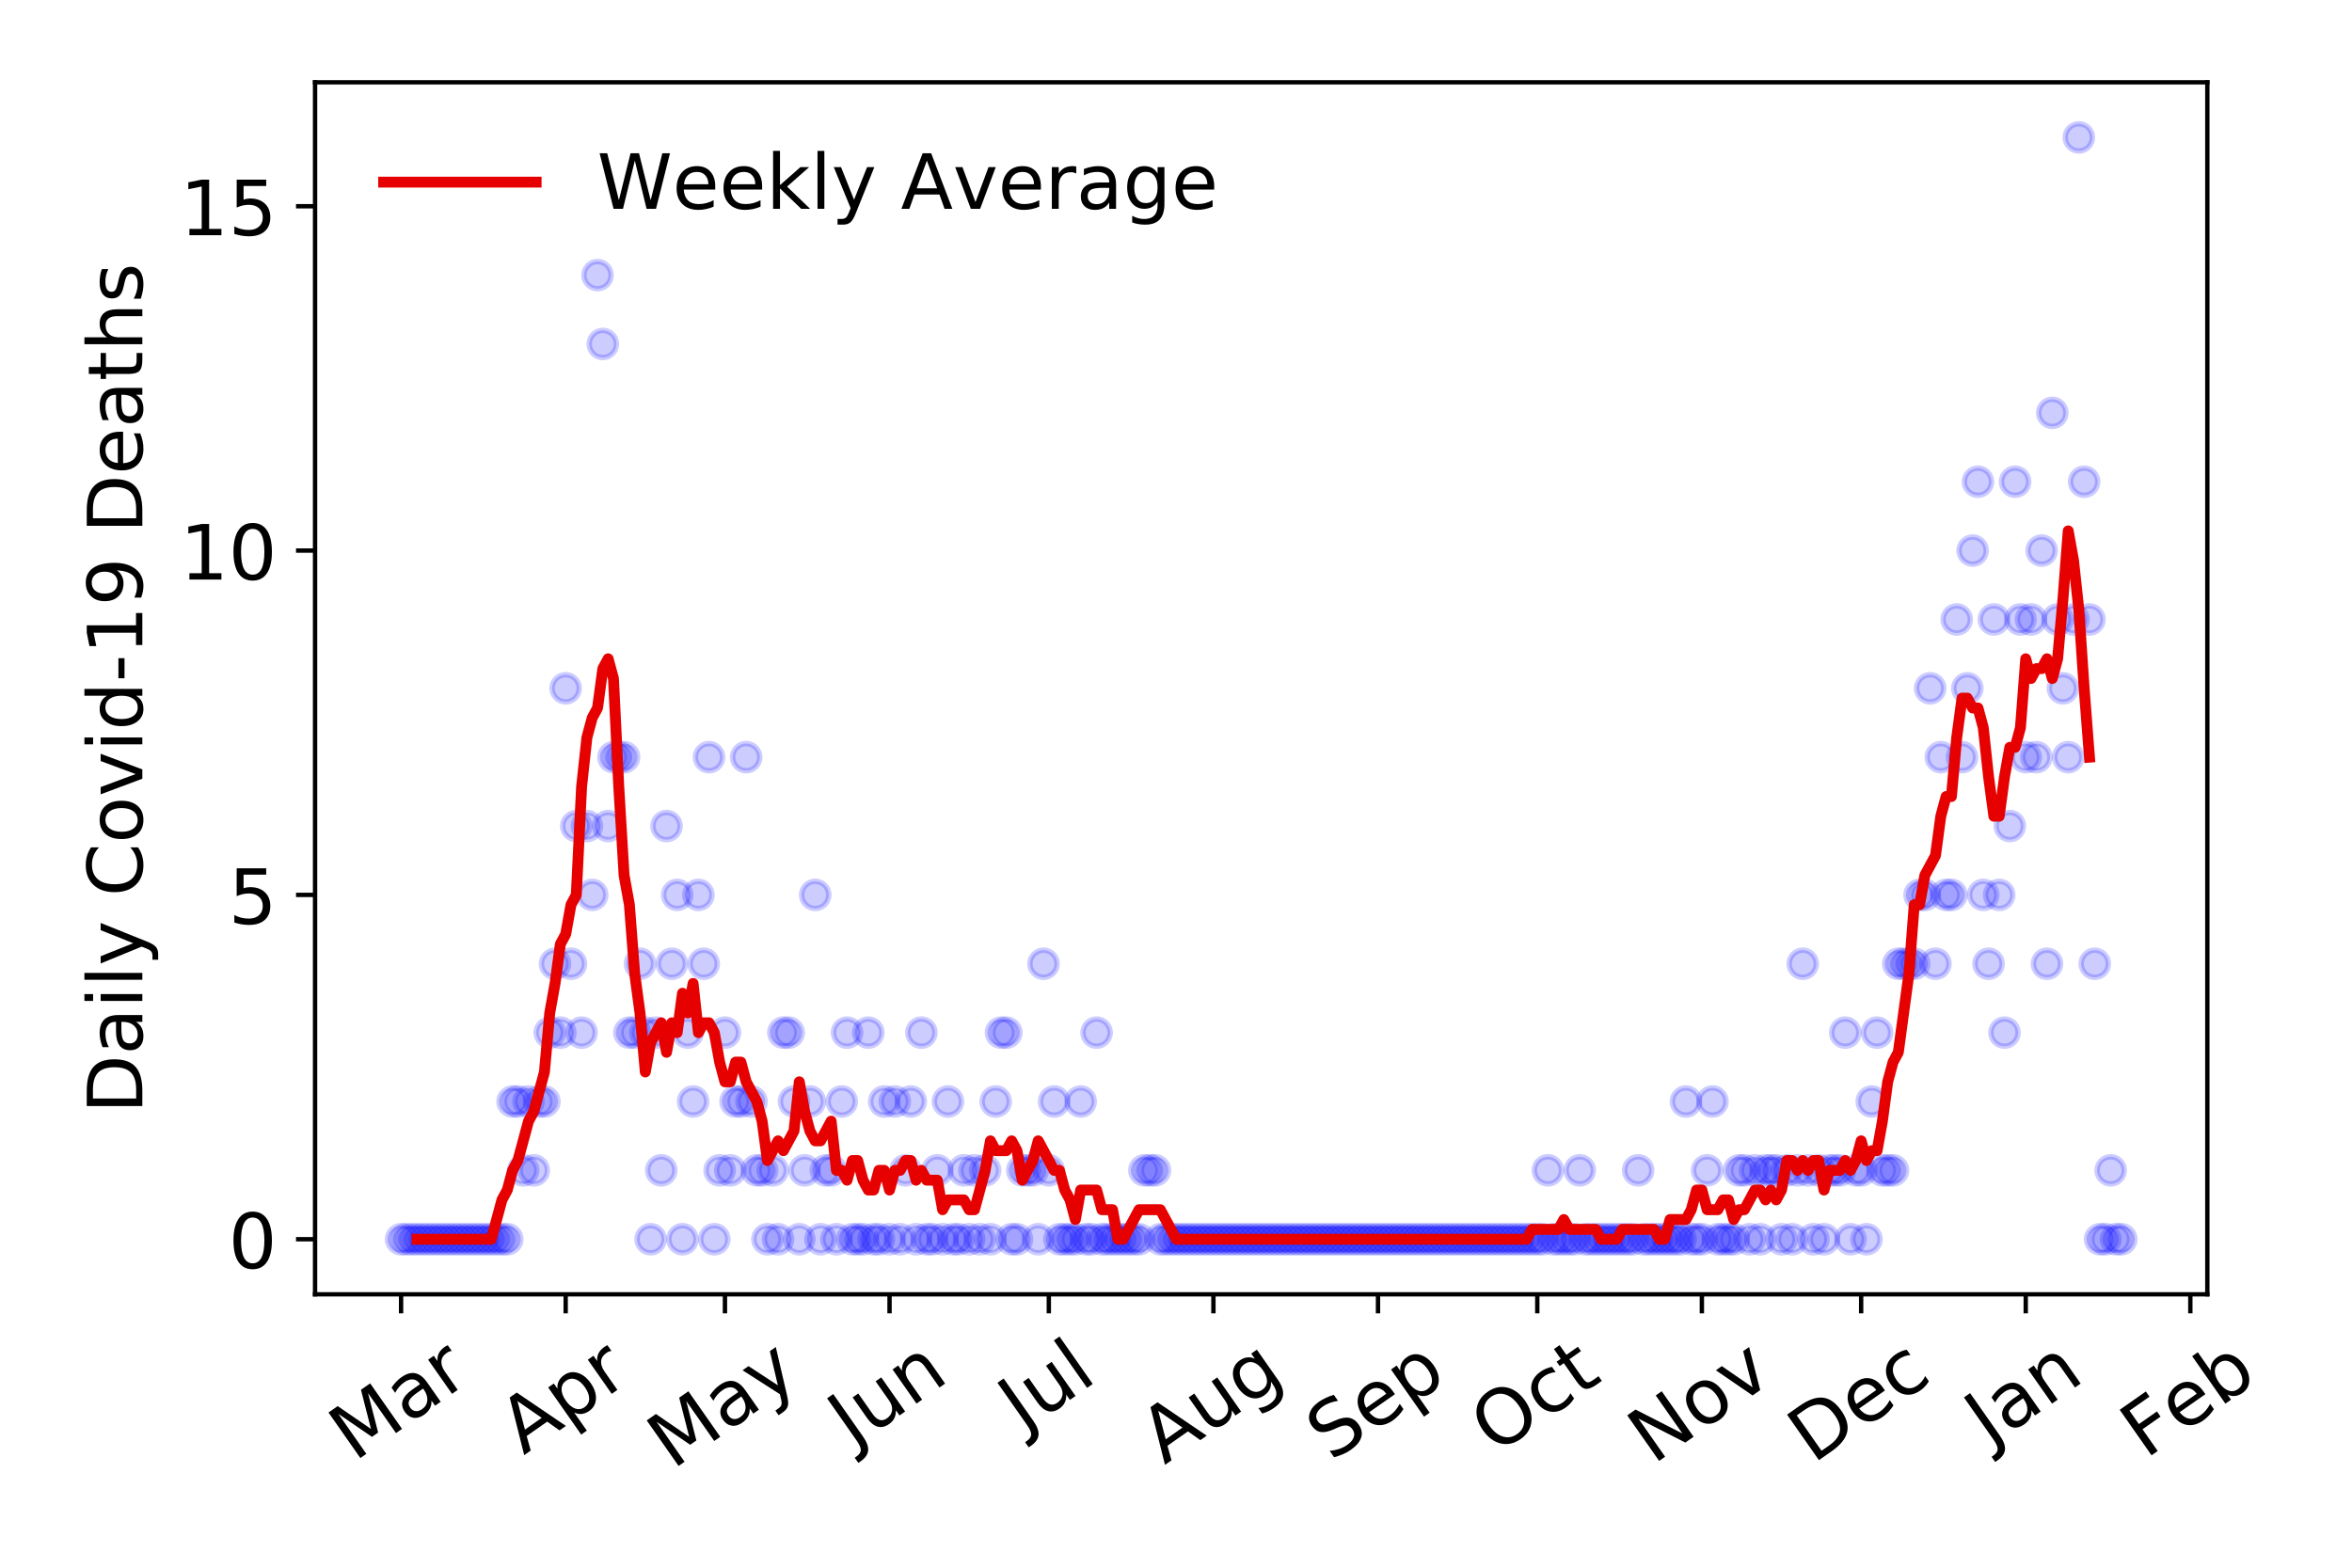 <?xml version="1.0" encoding="utf-8" standalone="no"?>
<!DOCTYPE svg PUBLIC "-//W3C//DTD SVG 1.1//EN"
  "http://www.w3.org/Graphics/SVG/1.1/DTD/svg11.dtd">
<!-- Created with matplotlib (https://matplotlib.org/) -->
<svg height="288pt" version="1.1" viewBox="0 0 432 288" width="432pt" xmlns="http://www.w3.org/2000/svg" xmlns:xlink="http://www.w3.org/1999/xlink">
 <defs>
  <style type="text/css">
*{stroke-linecap:butt;stroke-linejoin:round;}
  </style>
 </defs>
 <g id="figure_1">
  <g id="patch_1">
   <path d="M 0 288 
L 432 288 
L 432 0 
L 0 0 
z
" style="fill:#ffffff;"/>
  </g>
  <g id="axes_1">
   <g id="patch_2">
    <path d="M 57.87 237.778 
L 405.427 237.778 
L 405.427 15.12 
L 57.87 15.12 
z
" style="fill:#ffffff;"/>
   </g>
   <g id="matplotlib.axis_1">
    <g id="xtick_1">
     <g id="line2d_1">
      <defs>
       <path d="M 0 0 
L 0 3.5 
" id="mb7d7658b23" style="stroke:#000000;stroke-width:0.8;"/>
      </defs>
      <g>
       <use style="stroke:#000000;stroke-width:0.8;" x="73.668" xlink:href="#mb7d7658b23" y="237.778"/>
      </g>
     </g>
     <g id="text_1">
      <!-- Mar -->
      <defs>
       <path d="M 9.812 72.906 
L 24.516 72.906 
L 43.109 23.297 
L 61.812 72.906 
L 76.516 72.906 
L 76.516 0 
L 66.891 0 
L 66.891 64.016 
L 48.094 14.016 
L 38.188 14.016 
L 19.391 64.016 
L 19.391 0 
L 9.812 0 
z
" id="DejaVuSans-77"/>
       <path d="M 34.281 27.484 
Q 23.391 27.484 19.188 25 
Q 14.984 22.516 14.984 16.5 
Q 14.984 11.719 18.141 8.906 
Q 21.297 6.109 26.703 6.109 
Q 34.188 6.109 38.703 11.406 
Q 43.219 16.703 43.219 25.484 
L 43.219 27.484 
z
M 52.203 31.203 
L 52.203 0 
L 43.219 0 
L 43.219 8.297 
Q 40.141 3.328 35.547 0.953 
Q 30.953 -1.422 24.312 -1.422 
Q 15.922 -1.422 10.953 3.297 
Q 6 8.016 6 15.922 
Q 6 25.141 12.172 29.828 
Q 18.359 34.516 30.609 34.516 
L 43.219 34.516 
L 43.219 35.406 
Q 43.219 41.609 39.141 45 
Q 35.062 48.391 27.688 48.391 
Q 23 48.391 18.547 47.266 
Q 14.109 46.141 10.016 43.891 
L 10.016 52.203 
Q 14.938 54.109 19.578 55.047 
Q 24.219 56 28.609 56 
Q 40.484 56 46.344 49.844 
Q 52.203 43.703 52.203 31.203 
z
" id="DejaVuSans-97"/>
       <path d="M 41.109 46.297 
Q 39.594 47.172 37.812 47.578 
Q 36.031 48 33.891 48 
Q 26.266 48 22.188 43.047 
Q 18.109 38.094 18.109 28.812 
L 18.109 0 
L 9.078 0 
L 9.078 54.688 
L 18.109 54.688 
L 18.109 46.188 
Q 20.953 51.172 25.484 53.578 
Q 30.031 56 36.531 56 
Q 37.453 56 38.578 55.875 
Q 39.703 55.766 41.062 55.516 
z
" id="DejaVuSans-114"/>
      </defs>
      <g transform="translate(65.065 268.643)rotate(-35)scale(0.14 -0.14)">
       <use xlink:href="#DejaVuSans-77"/>
       <use x="86.279" xlink:href="#DejaVuSans-97"/>
       <use x="147.559" xlink:href="#DejaVuSans-114"/>
      </g>
     </g>
    </g>
    <g id="xtick_2">
     <g id="line2d_2">
      <g>
       <use style="stroke:#000000;stroke-width:0.8;" x="103.899" xlink:href="#mb7d7658b23" y="237.778"/>
      </g>
     </g>
     <g id="text_2">
      <!-- Apr -->
      <defs>
       <path d="M 34.188 63.188 
L 20.797 26.906 
L 47.609 26.906 
z
M 28.609 72.906 
L 39.797 72.906 
L 67.578 0 
L 57.328 0 
L 50.688 18.703 
L 17.828 18.703 
L 11.188 0 
L 0.781 0 
z
" id="DejaVuSans-65"/>
       <path d="M 18.109 8.203 
L 18.109 -20.797 
L 9.078 -20.797 
L 9.078 54.688 
L 18.109 54.688 
L 18.109 46.391 
Q 20.953 51.266 25.266 53.625 
Q 29.594 56 35.594 56 
Q 45.562 56 51.781 48.094 
Q 58.016 40.188 58.016 27.297 
Q 58.016 14.406 51.781 6.484 
Q 45.562 -1.422 35.594 -1.422 
Q 29.594 -1.422 25.266 0.953 
Q 20.953 3.328 18.109 8.203 
z
M 48.688 27.297 
Q 48.688 37.203 44.609 42.844 
Q 40.531 48.484 33.406 48.484 
Q 26.266 48.484 22.188 42.844 
Q 18.109 37.203 18.109 27.297 
Q 18.109 17.391 22.188 11.75 
Q 26.266 6.109 33.406 6.109 
Q 40.531 6.109 44.609 11.75 
Q 48.688 17.391 48.688 27.297 
z
" id="DejaVuSans-112"/>
      </defs>
      <g transform="translate(96.195 267.384)rotate(-35)scale(0.14 -0.14)">
       <use xlink:href="#DejaVuSans-65"/>
       <use x="68.408" xlink:href="#DejaVuSans-112"/>
       <use x="131.885" xlink:href="#DejaVuSans-114"/>
      </g>
     </g>
    </g>
    <g id="xtick_3">
     <g id="line2d_3">
      <g>
       <use style="stroke:#000000;stroke-width:0.8;" x="133.154" xlink:href="#mb7d7658b23" y="237.778"/>
      </g>
     </g>
     <g id="text_3">
      <!-- May -->
      <defs>
       <path d="M 32.172 -5.078 
Q 28.375 -14.844 24.75 -17.812 
Q 21.141 -20.797 15.094 -20.797 
L 7.906 -20.797 
L 7.906 -13.281 
L 13.188 -13.281 
Q 16.891 -13.281 18.938 -11.516 
Q 21 -9.766 23.484 -3.219 
L 25.094 0.875 
L 2.984 54.688 
L 12.5 54.688 
L 29.594 11.922 
L 46.688 54.688 
L 56.203 54.688 
z
" id="DejaVuSans-121"/>
      </defs>
      <g transform="translate(123.515 270.094)rotate(-35)scale(0.14 -0.14)">
       <use xlink:href="#DejaVuSans-77"/>
       <use x="86.279" xlink:href="#DejaVuSans-97"/>
       <use x="147.559" xlink:href="#DejaVuSans-121"/>
      </g>
     </g>
    </g>
    <g id="xtick_4">
     <g id="line2d_4">
      <g>
       <use style="stroke:#000000;stroke-width:0.8;" x="163.385" xlink:href="#mb7d7658b23" y="237.778"/>
      </g>
     </g>
     <g id="text_4">
      <!-- Jun -->
      <defs>
       <path d="M 9.812 72.906 
L 19.672 72.906 
L 19.672 5.078 
Q 19.672 -8.109 14.672 -14.062 
Q 9.672 -20.016 -1.422 -20.016 
L -5.172 -20.016 
L -5.172 -11.719 
L -2.094 -11.719 
Q 4.438 -11.719 7.125 -8.047 
Q 9.812 -4.391 9.812 5.078 
z
" id="DejaVuSans-74"/>
       <path d="M 8.5 21.578 
L 8.5 54.688 
L 17.484 54.688 
L 17.484 21.922 
Q 17.484 14.156 20.5 10.266 
Q 23.531 6.391 29.594 6.391 
Q 36.859 6.391 41.078 11.031 
Q 45.312 15.672 45.312 23.688 
L 45.312 54.688 
L 54.297 54.688 
L 54.297 0 
L 45.312 0 
L 45.312 8.406 
Q 42.047 3.422 37.719 1 
Q 33.406 -1.422 27.688 -1.422 
Q 18.266 -1.422 13.375 4.438 
Q 8.5 10.297 8.5 21.578 
z
M 31.109 56 
z
" id="DejaVuSans-117"/>
       <path d="M 54.891 33.016 
L 54.891 0 
L 45.906 0 
L 45.906 32.719 
Q 45.906 40.484 42.875 44.328 
Q 39.844 48.188 33.797 48.188 
Q 26.516 48.188 22.312 43.547 
Q 18.109 38.922 18.109 30.906 
L 18.109 0 
L 9.078 0 
L 9.078 54.688 
L 18.109 54.688 
L 18.109 46.188 
Q 21.344 51.125 25.703 53.562 
Q 30.078 56 35.797 56 
Q 45.219 56 50.047 50.172 
Q 54.891 44.344 54.891 33.016 
z
" id="DejaVuSans-110"/>
      </defs>
      <g transform="translate(156.642 266.039)rotate(-35)scale(0.14 -0.14)">
       <use xlink:href="#DejaVuSans-74"/>
       <use x="29.492" xlink:href="#DejaVuSans-117"/>
       <use x="92.871" xlink:href="#DejaVuSans-110"/>
      </g>
     </g>
    </g>
    <g id="xtick_5">
     <g id="line2d_5">
      <g>
       <use style="stroke:#000000;stroke-width:0.8;" x="192.641" xlink:href="#mb7d7658b23" y="237.778"/>
      </g>
     </g>
     <g id="text_5">
      <!-- Jul -->
      <defs>
       <path d="M 9.422 75.984 
L 18.406 75.984 
L 18.406 0 
L 9.422 0 
z
" id="DejaVuSans-108"/>
      </defs>
      <g transform="translate(187.938 263.181)rotate(-35)scale(0.14 -0.14)">
       <use xlink:href="#DejaVuSans-74"/>
       <use x="29.492" xlink:href="#DejaVuSans-117"/>
       <use x="92.871" xlink:href="#DejaVuSans-108"/>
      </g>
     </g>
    </g>
    <g id="xtick_6">
     <g id="line2d_6">
      <g>
       <use style="stroke:#000000;stroke-width:0.8;" x="222.872" xlink:href="#mb7d7658b23" y="237.778"/>
      </g>
     </g>
     <g id="text_6">
      <!-- Aug -->
      <defs>
       <path d="M 45.406 27.984 
Q 45.406 37.75 41.375 43.109 
Q 37.359 48.484 30.078 48.484 
Q 22.859 48.484 18.828 43.109 
Q 14.797 37.75 14.797 27.984 
Q 14.797 18.266 18.828 12.891 
Q 22.859 7.516 30.078 7.516 
Q 37.359 7.516 41.375 12.891 
Q 45.406 18.266 45.406 27.984 
z
M 54.391 6.781 
Q 54.391 -7.172 48.188 -13.984 
Q 42 -20.797 29.203 -20.797 
Q 24.469 -20.797 20.266 -20.094 
Q 16.062 -19.391 12.109 -17.922 
L 12.109 -9.188 
Q 16.062 -11.328 19.922 -12.344 
Q 23.781 -13.375 27.781 -13.375 
Q 36.625 -13.375 41.016 -8.766 
Q 45.406 -4.156 45.406 5.172 
L 45.406 9.625 
Q 42.625 4.781 38.281 2.391 
Q 33.938 0 27.875 0 
Q 17.828 0 11.672 7.656 
Q 5.516 15.328 5.516 27.984 
Q 5.516 40.672 11.672 48.328 
Q 17.828 56 27.875 56 
Q 33.938 56 38.281 53.609 
Q 42.625 51.219 45.406 46.391 
L 45.406 54.688 
L 54.391 54.688 
z
" id="DejaVuSans-103"/>
      </defs>
      <g transform="translate(213.891 269.172)rotate(-35)scale(0.14 -0.14)">
       <use xlink:href="#DejaVuSans-65"/>
       <use x="68.408" xlink:href="#DejaVuSans-117"/>
       <use x="131.787" xlink:href="#DejaVuSans-103"/>
      </g>
     </g>
    </g>
    <g id="xtick_7">
     <g id="line2d_7">
      <g>
       <use style="stroke:#000000;stroke-width:0.8;" x="253.103" xlink:href="#mb7d7658b23" y="237.778"/>
      </g>
     </g>
     <g id="text_7">
      <!-- Sep -->
      <defs>
       <path d="M 53.516 70.516 
L 53.516 60.891 
Q 47.906 63.578 42.922 64.891 
Q 37.938 66.219 33.297 66.219 
Q 25.25 66.219 20.875 63.094 
Q 16.5 59.969 16.5 54.203 
Q 16.5 49.359 19.406 46.891 
Q 22.312 44.438 30.422 42.922 
L 36.375 41.703 
Q 47.406 39.594 52.656 34.297 
Q 57.906 29 57.906 20.125 
Q 57.906 9.516 50.797 4.047 
Q 43.703 -1.422 29.984 -1.422 
Q 24.812 -1.422 18.969 -0.25 
Q 13.141 0.922 6.891 3.219 
L 6.891 13.375 
Q 12.891 10.016 18.656 8.297 
Q 24.422 6.594 29.984 6.594 
Q 38.422 6.594 43.016 9.906 
Q 47.609 13.234 47.609 19.391 
Q 47.609 24.75 44.312 27.781 
Q 41.016 30.812 33.5 32.328 
L 27.484 33.5 
Q 16.453 35.688 11.516 40.375 
Q 6.594 45.062 6.594 53.422 
Q 6.594 63.094 13.406 68.656 
Q 20.219 74.219 32.172 74.219 
Q 37.312 74.219 42.625 73.281 
Q 47.953 72.359 53.516 70.516 
z
" id="DejaVuSans-83"/>
       <path d="M 56.203 29.594 
L 56.203 25.203 
L 14.891 25.203 
Q 15.484 15.922 20.484 11.062 
Q 25.484 6.203 34.422 6.203 
Q 39.594 6.203 44.453 7.469 
Q 49.312 8.734 54.109 11.281 
L 54.109 2.781 
Q 49.266 0.734 44.188 -0.344 
Q 39.109 -1.422 33.891 -1.422 
Q 20.797 -1.422 13.156 6.188 
Q 5.516 13.812 5.516 26.812 
Q 5.516 40.234 12.766 48.109 
Q 20.016 56 32.328 56 
Q 43.359 56 49.781 48.891 
Q 56.203 41.797 56.203 29.594 
z
M 47.219 32.234 
Q 47.125 39.594 43.094 43.984 
Q 39.062 48.391 32.422 48.391 
Q 24.906 48.391 20.391 44.141 
Q 15.875 39.891 15.188 32.172 
z
" id="DejaVuSans-101"/>
      </defs>
      <g transform="translate(244.51 268.629)rotate(-35)scale(0.14 -0.14)">
       <use xlink:href="#DejaVuSans-83"/>
       <use x="63.477" xlink:href="#DejaVuSans-101"/>
       <use x="125" xlink:href="#DejaVuSans-112"/>
      </g>
     </g>
    </g>
    <g id="xtick_8">
     <g id="line2d_8">
      <g>
       <use style="stroke:#000000;stroke-width:0.8;" x="282.358" xlink:href="#mb7d7658b23" y="237.778"/>
      </g>
     </g>
     <g id="text_8">
      <!-- Oct -->
      <defs>
       <path d="M 39.406 66.219 
Q 28.656 66.219 22.328 58.203 
Q 16.016 50.203 16.016 36.375 
Q 16.016 22.609 22.328 14.594 
Q 28.656 6.594 39.406 6.594 
Q 50.141 6.594 56.422 14.594 
Q 62.703 22.609 62.703 36.375 
Q 62.703 50.203 56.422 58.203 
Q 50.141 66.219 39.406 66.219 
z
M 39.406 74.219 
Q 54.734 74.219 63.906 63.938 
Q 73.094 53.656 73.094 36.375 
Q 73.094 19.141 63.906 8.859 
Q 54.734 -1.422 39.406 -1.422 
Q 24.031 -1.422 14.812 8.828 
Q 5.609 19.094 5.609 36.375 
Q 5.609 53.656 14.812 63.938 
Q 24.031 74.219 39.406 74.219 
z
" id="DejaVuSans-79"/>
       <path d="M 48.781 52.594 
L 48.781 44.188 
Q 44.969 46.297 41.141 47.344 
Q 37.312 48.391 33.406 48.391 
Q 24.656 48.391 19.812 42.844 
Q 14.984 37.312 14.984 27.297 
Q 14.984 17.281 19.812 11.734 
Q 24.656 6.203 33.406 6.203 
Q 37.312 6.203 41.141 7.25 
Q 44.969 8.297 48.781 10.406 
L 48.781 2.094 
Q 45.016 0.344 40.984 -0.531 
Q 36.969 -1.422 32.422 -1.422 
Q 20.062 -1.422 12.781 6.344 
Q 5.516 14.109 5.516 27.297 
Q 5.516 40.672 12.859 48.328 
Q 20.219 56 33.016 56 
Q 37.156 56 41.109 55.141 
Q 45.062 54.297 48.781 52.594 
z
" id="DejaVuSans-99"/>
       <path d="M 18.312 70.219 
L 18.312 54.688 
L 36.812 54.688 
L 36.812 47.703 
L 18.312 47.703 
L 18.312 18.016 
Q 18.312 11.328 20.141 9.422 
Q 21.969 7.516 27.594 7.516 
L 36.812 7.516 
L 36.812 0 
L 27.594 0 
Q 17.188 0 13.234 3.875 
Q 9.281 7.766 9.281 18.016 
L 9.281 47.703 
L 2.688 47.703 
L 2.688 54.688 
L 9.281 54.688 
L 9.281 70.219 
z
" id="DejaVuSans-116"/>
      </defs>
      <g transform="translate(274.659 267.377)rotate(-35)scale(0.14 -0.14)">
       <use xlink:href="#DejaVuSans-79"/>
       <use x="78.711" xlink:href="#DejaVuSans-99"/>
       <use x="133.691" xlink:href="#DejaVuSans-116"/>
      </g>
     </g>
    </g>
    <g id="xtick_9">
     <g id="line2d_9">
      <g>
       <use style="stroke:#000000;stroke-width:0.8;" x="312.589" xlink:href="#mb7d7658b23" y="237.778"/>
      </g>
     </g>
     <g id="text_9">
      <!-- Nov -->
      <defs>
       <path d="M 9.812 72.906 
L 23.094 72.906 
L 55.422 11.922 
L 55.422 72.906 
L 64.984 72.906 
L 64.984 0 
L 51.703 0 
L 19.391 60.984 
L 19.391 0 
L 9.812 0 
z
" id="DejaVuSans-78"/>
       <path d="M 30.609 48.391 
Q 23.391 48.391 19.188 42.75 
Q 14.984 37.109 14.984 27.297 
Q 14.984 17.484 19.156 11.844 
Q 23.344 6.203 30.609 6.203 
Q 37.797 6.203 41.984 11.859 
Q 46.188 17.531 46.188 27.297 
Q 46.188 37.016 41.984 42.703 
Q 37.797 48.391 30.609 48.391 
z
M 30.609 56 
Q 42.328 56 49.016 48.375 
Q 55.719 40.766 55.719 27.297 
Q 55.719 13.875 49.016 6.219 
Q 42.328 -1.422 30.609 -1.422 
Q 18.844 -1.422 12.172 6.219 
Q 5.516 13.875 5.516 27.297 
Q 5.516 40.766 12.172 48.375 
Q 18.844 56 30.609 56 
z
" id="DejaVuSans-111"/>
       <path d="M 2.984 54.688 
L 12.5 54.688 
L 29.594 8.797 
L 46.688 54.688 
L 56.203 54.688 
L 35.688 0 
L 23.484 0 
z
" id="DejaVuSans-118"/>
      </defs>
      <g transform="translate(303.613 269.166)rotate(-35)scale(0.14 -0.14)">
       <use xlink:href="#DejaVuSans-78"/>
       <use x="74.805" xlink:href="#DejaVuSans-111"/>
       <use x="135.986" xlink:href="#DejaVuSans-118"/>
      </g>
     </g>
    </g>
    <g id="xtick_10">
     <g id="line2d_10">
      <g>
       <use style="stroke:#000000;stroke-width:0.8;" x="341.845" xlink:href="#mb7d7658b23" y="237.778"/>
      </g>
     </g>
     <g id="text_10">
      <!-- Dec -->
      <defs>
       <path d="M 19.672 64.797 
L 19.672 8.109 
L 31.594 8.109 
Q 46.688 8.109 53.688 14.938 
Q 60.688 21.781 60.688 36.531 
Q 60.688 51.172 53.688 57.984 
Q 46.688 64.797 31.594 64.797 
z
M 9.812 72.906 
L 30.078 72.906 
Q 51.266 72.906 61.172 64.094 
Q 71.094 55.281 71.094 36.531 
Q 71.094 17.672 61.125 8.828 
Q 51.172 0 30.078 0 
L 9.812 0 
z
" id="DejaVuSans-68"/>
      </defs>
      <g transform="translate(332.964 269.032)rotate(-35)scale(0.14 -0.14)">
       <use xlink:href="#DejaVuSans-68"/>
       <use x="77.002" xlink:href="#DejaVuSans-101"/>
       <use x="138.525" xlink:href="#DejaVuSans-99"/>
      </g>
     </g>
    </g>
    <g id="xtick_11">
     <g id="line2d_11">
      <g>
       <use style="stroke:#000000;stroke-width:0.8;" x="372.075" xlink:href="#mb7d7658b23" y="237.778"/>
      </g>
     </g>
     <g id="text_11">
      <!-- Jan -->
      <g transform="translate(365.452 265.871)rotate(-35)scale(0.14 -0.14)">
       <use xlink:href="#DejaVuSans-74"/>
       <use x="29.492" xlink:href="#DejaVuSans-97"/>
       <use x="90.771" xlink:href="#DejaVuSans-110"/>
      </g>
     </g>
    </g>
    <g id="xtick_12">
     <g id="line2d_12">
      <g>
       <use style="stroke:#000000;stroke-width:0.8;" x="402.306" xlink:href="#mb7d7658b23" y="237.778"/>
      </g>
     </g>
     <g id="text_12">
      <!-- Feb -->
      <defs>
       <path d="M 9.812 72.906 
L 51.703 72.906 
L 51.703 64.594 
L 19.672 64.594 
L 19.672 43.109 
L 48.578 43.109 
L 48.578 34.812 
L 19.672 34.812 
L 19.672 0 
L 9.812 0 
z
" id="DejaVuSans-70"/>
       <path d="M 48.688 27.297 
Q 48.688 37.203 44.609 42.844 
Q 40.531 48.484 33.406 48.484 
Q 26.266 48.484 22.188 42.844 
Q 18.109 37.203 18.109 27.297 
Q 18.109 17.391 22.188 11.75 
Q 26.266 6.109 33.406 6.109 
Q 40.531 6.109 44.609 11.75 
Q 48.688 17.391 48.688 27.297 
z
M 18.109 46.391 
Q 20.953 51.266 25.266 53.625 
Q 29.594 56 35.594 56 
Q 45.562 56 51.781 48.094 
Q 58.016 40.188 58.016 27.297 
Q 58.016 14.406 51.781 6.484 
Q 45.562 -1.422 35.594 -1.422 
Q 29.594 -1.422 25.266 0.953 
Q 20.953 3.328 18.109 8.203 
L 18.109 0 
L 9.078 0 
L 9.078 75.984 
L 18.109 75.984 
z
" id="DejaVuSans-98"/>
      </defs>
      <g transform="translate(394.06 268.143)rotate(-35)scale(0.14 -0.14)">
       <use xlink:href="#DejaVuSans-70"/>
       <use x="57.441" xlink:href="#DejaVuSans-101"/>
       <use x="118.965" xlink:href="#DejaVuSans-98"/>
      </g>
     </g>
    </g>
   </g>
   <g id="matplotlib.axis_2">
    <g id="ytick_1">
     <g id="line2d_13">
      <defs>
       <path d="M 0 0 
L -3.5 0 
" id="m8d209a5d3a" style="stroke:#000000;stroke-width:0.8;"/>
      </defs>
      <g>
       <use style="stroke:#000000;stroke-width:0.8;" x="57.87" xlink:href="#m8d209a5d3a" y="227.657"/>
      </g>
     </g>
     <g id="text_13">
      <!-- 0 -->
      <defs>
       <path d="M 31.781 66.406 
Q 24.172 66.406 20.328 58.906 
Q 16.5 51.422 16.5 36.375 
Q 16.5 21.391 20.328 13.891 
Q 24.172 6.391 31.781 6.391 
Q 39.453 6.391 43.281 13.891 
Q 47.125 21.391 47.125 36.375 
Q 47.125 51.422 43.281 58.906 
Q 39.453 66.406 31.781 66.406 
z
M 31.781 74.219 
Q 44.047 74.219 50.516 64.516 
Q 56.984 54.828 56.984 36.375 
Q 56.984 17.969 50.516 8.266 
Q 44.047 -1.422 31.781 -1.422 
Q 19.531 -1.422 13.062 8.266 
Q 6.594 17.969 6.594 36.375 
Q 6.594 54.828 13.062 64.516 
Q 19.531 74.219 31.781 74.219 
z
" id="DejaVuSans-48"/>
      </defs>
      <g transform="translate(41.962 232.976)scale(0.14 -0.14)">
       <use xlink:href="#DejaVuSans-48"/>
      </g>
     </g>
    </g>
    <g id="ytick_2">
     <g id="line2d_14">
      <g>
       <use style="stroke:#000000;stroke-width:0.8;" x="57.87" xlink:href="#m8d209a5d3a" y="164.402"/>
      </g>
     </g>
     <g id="text_14">
      <!-- 5 -->
      <defs>
       <path d="M 10.797 72.906 
L 49.516 72.906 
L 49.516 64.594 
L 19.828 64.594 
L 19.828 46.734 
Q 21.969 47.469 24.109 47.828 
Q 26.266 48.188 28.422 48.188 
Q 40.625 48.188 47.75 41.5 
Q 54.891 34.812 54.891 23.391 
Q 54.891 11.625 47.562 5.094 
Q 40.234 -1.422 26.906 -1.422 
Q 22.312 -1.422 17.547 -0.641 
Q 12.797 0.141 7.719 1.703 
L 7.719 11.625 
Q 12.109 9.234 16.797 8.062 
Q 21.484 6.891 26.703 6.891 
Q 35.156 6.891 40.078 11.328 
Q 45.016 15.766 45.016 23.391 
Q 45.016 31 40.078 35.438 
Q 35.156 39.891 26.703 39.891 
Q 22.75 39.891 18.812 39.016 
Q 14.891 38.141 10.797 36.281 
z
" id="DejaVuSans-53"/>
      </defs>
      <g transform="translate(41.962 169.721)scale(0.14 -0.14)">
       <use xlink:href="#DejaVuSans-53"/>
      </g>
     </g>
    </g>
    <g id="ytick_3">
     <g id="line2d_15">
      <g>
       <use style="stroke:#000000;stroke-width:0.8;" x="57.87" xlink:href="#m8d209a5d3a" y="101.147"/>
      </g>
     </g>
     <g id="text_15">
      <!-- 10 -->
      <defs>
       <path d="M 12.406 8.297 
L 28.516 8.297 
L 28.516 63.922 
L 10.984 60.406 
L 10.984 69.391 
L 28.422 72.906 
L 38.281 72.906 
L 38.281 8.297 
L 54.391 8.297 
L 54.391 0 
L 12.406 0 
z
" id="DejaVuSans-49"/>
      </defs>
      <g transform="translate(33.055 106.466)scale(0.14 -0.14)">
       <use xlink:href="#DejaVuSans-49"/>
       <use x="63.623" xlink:href="#DejaVuSans-48"/>
      </g>
     </g>
    </g>
    <g id="ytick_4">
     <g id="line2d_16">
      <g>
       <use style="stroke:#000000;stroke-width:0.8;" x="57.87" xlink:href="#m8d209a5d3a" y="37.892"/>
      </g>
     </g>
     <g id="text_16">
      <!-- 15 -->
      <g transform="translate(33.055 43.211)scale(0.14 -0.14)">
       <use xlink:href="#DejaVuSans-49"/>
       <use x="63.623" xlink:href="#DejaVuSans-53"/>
      </g>
     </g>
    </g>
    <g id="text_17">
     <!-- Daily Covid-19 Deaths -->
     <defs>
      <path d="M 9.422 54.688 
L 18.406 54.688 
L 18.406 0 
L 9.422 0 
z
M 9.422 75.984 
L 18.406 75.984 
L 18.406 64.594 
L 9.422 64.594 
z
" id="DejaVuSans-105"/>
      <path id="DejaVuSans-32"/>
      <path d="M 64.406 67.281 
L 64.406 56.891 
Q 59.422 61.531 53.781 63.812 
Q 48.141 66.109 41.797 66.109 
Q 29.297 66.109 22.656 58.469 
Q 16.016 50.828 16.016 36.375 
Q 16.016 21.969 22.656 14.328 
Q 29.297 6.688 41.797 6.688 
Q 48.141 6.688 53.781 8.984 
Q 59.422 11.281 64.406 15.922 
L 64.406 5.609 
Q 59.234 2.094 53.438 0.328 
Q 47.656 -1.422 41.219 -1.422 
Q 24.656 -1.422 15.125 8.703 
Q 5.609 18.844 5.609 36.375 
Q 5.609 53.953 15.125 64.078 
Q 24.656 74.219 41.219 74.219 
Q 47.75 74.219 53.531 72.484 
Q 59.328 70.75 64.406 67.281 
z
" id="DejaVuSans-67"/>
      <path d="M 45.406 46.391 
L 45.406 75.984 
L 54.391 75.984 
L 54.391 0 
L 45.406 0 
L 45.406 8.203 
Q 42.578 3.328 38.25 0.953 
Q 33.938 -1.422 27.875 -1.422 
Q 17.969 -1.422 11.734 6.484 
Q 5.516 14.406 5.516 27.297 
Q 5.516 40.188 11.734 48.094 
Q 17.969 56 27.875 56 
Q 33.938 56 38.25 53.625 
Q 42.578 51.266 45.406 46.391 
z
M 14.797 27.297 
Q 14.797 17.391 18.875 11.75 
Q 22.953 6.109 30.078 6.109 
Q 37.203 6.109 41.297 11.75 
Q 45.406 17.391 45.406 27.297 
Q 45.406 37.203 41.297 42.844 
Q 37.203 48.484 30.078 48.484 
Q 22.953 48.484 18.875 42.844 
Q 14.797 37.203 14.797 27.297 
z
" id="DejaVuSans-100"/>
      <path d="M 4.891 31.391 
L 31.203 31.391 
L 31.203 23.391 
L 4.891 23.391 
z
" id="DejaVuSans-45"/>
      <path d="M 10.984 1.516 
L 10.984 10.5 
Q 14.703 8.734 18.5 7.812 
Q 22.312 6.891 25.984 6.891 
Q 35.75 6.891 40.891 13.453 
Q 46.047 20.016 46.781 33.406 
Q 43.953 29.203 39.594 26.953 
Q 35.25 24.703 29.984 24.703 
Q 19.047 24.703 12.672 31.312 
Q 6.297 37.938 6.297 49.422 
Q 6.297 60.641 12.938 67.422 
Q 19.578 74.219 30.609 74.219 
Q 43.266 74.219 49.922 64.516 
Q 56.594 54.828 56.594 36.375 
Q 56.594 19.141 48.406 8.859 
Q 40.234 -1.422 26.422 -1.422 
Q 22.703 -1.422 18.891 -0.688 
Q 15.094 0.047 10.984 1.516 
z
M 30.609 32.422 
Q 37.25 32.422 41.125 36.953 
Q 45.016 41.5 45.016 49.422 
Q 45.016 57.281 41.125 61.844 
Q 37.25 66.406 30.609 66.406 
Q 23.969 66.406 20.094 61.844 
Q 16.219 57.281 16.219 49.422 
Q 16.219 41.5 20.094 36.953 
Q 23.969 32.422 30.609 32.422 
z
" id="DejaVuSans-57"/>
      <path d="M 54.891 33.016 
L 54.891 0 
L 45.906 0 
L 45.906 32.719 
Q 45.906 40.484 42.875 44.328 
Q 39.844 48.188 33.797 48.188 
Q 26.516 48.188 22.312 43.547 
Q 18.109 38.922 18.109 30.906 
L 18.109 0 
L 9.078 0 
L 9.078 75.984 
L 18.109 75.984 
L 18.109 46.188 
Q 21.344 51.125 25.703 53.562 
Q 30.078 56 35.797 56 
Q 45.219 56 50.047 50.172 
Q 54.891 44.344 54.891 33.016 
z
" id="DejaVuSans-104"/>
      <path d="M 44.281 53.078 
L 44.281 44.578 
Q 40.484 46.531 36.375 47.5 
Q 32.281 48.484 27.875 48.484 
Q 21.188 48.484 17.844 46.438 
Q 14.5 44.391 14.5 40.281 
Q 14.5 37.156 16.891 35.375 
Q 19.281 33.594 26.516 31.984 
L 29.594 31.297 
Q 39.156 29.25 43.188 25.516 
Q 47.219 21.781 47.219 15.094 
Q 47.219 7.469 41.188 3.016 
Q 35.156 -1.422 24.609 -1.422 
Q 20.219 -1.422 15.453 -0.562 
Q 10.688 0.297 5.422 2 
L 5.422 11.281 
Q 10.406 8.688 15.234 7.391 
Q 20.062 6.109 24.812 6.109 
Q 31.156 6.109 34.562 8.281 
Q 37.984 10.453 37.984 14.406 
Q 37.984 18.062 35.516 20.016 
Q 33.062 21.969 24.703 23.781 
L 21.578 24.516 
Q 13.234 26.266 9.516 29.906 
Q 5.812 33.547 5.812 39.891 
Q 5.812 47.609 11.281 51.797 
Q 16.75 56 26.812 56 
Q 31.781 56 36.172 55.266 
Q 40.578 54.547 44.281 53.078 
z
" id="DejaVuSans-115"/>
     </defs>
     <g transform="translate(26.143 204.56)rotate(-90)scale(0.14 -0.14)">
      <use xlink:href="#DejaVuSans-68"/>
      <use x="77.002" xlink:href="#DejaVuSans-97"/>
      <use x="138.281" xlink:href="#DejaVuSans-105"/>
      <use x="166.064" xlink:href="#DejaVuSans-108"/>
      <use x="193.848" xlink:href="#DejaVuSans-121"/>
      <use x="253.027" xlink:href="#DejaVuSans-32"/>
      <use x="284.814" xlink:href="#DejaVuSans-67"/>
      <use x="354.639" xlink:href="#DejaVuSans-111"/>
      <use x="415.82" xlink:href="#DejaVuSans-118"/>
      <use x="475" xlink:href="#DejaVuSans-105"/>
      <use x="502.783" xlink:href="#DejaVuSans-100"/>
      <use x="566.26" xlink:href="#DejaVuSans-45"/>
      <use x="602.344" xlink:href="#DejaVuSans-49"/>
      <use x="665.967" xlink:href="#DejaVuSans-57"/>
      <use x="729.59" xlink:href="#DejaVuSans-32"/>
      <use x="761.377" xlink:href="#DejaVuSans-68"/>
      <use x="838.379" xlink:href="#DejaVuSans-101"/>
      <use x="899.902" xlink:href="#DejaVuSans-97"/>
      <use x="961.182" xlink:href="#DejaVuSans-116"/>
      <use x="1000.391" xlink:href="#DejaVuSans-104"/>
      <use x="1063.77" xlink:href="#DejaVuSans-115"/>
     </g>
    </g>
   </g>
   <g id="line2d_17">
    <defs>
     <path d="M 0 2.5 
C 0.663 2.5 1.299 2.237 1.768 1.768 
C 2.237 1.299 2.5 0.663 2.5 0 
C 2.5 -0.663 2.237 -1.299 1.768 -1.768 
C 1.299 -2.237 0.663 -2.5 0 -2.5 
C -0.663 -2.5 -1.299 -2.237 -1.768 -1.768 
C -2.237 -1.299 -2.5 -0.663 -2.5 0 
C -2.5 0.663 -2.237 1.299 -1.768 1.768 
C -1.299 2.237 -0.663 2.5 0 2.5 
z
" id="m1503b69a2b" style="stroke:#0000ff;stroke-opacity:0.2;"/>
    </defs>
    <g clip-path="url(#p387b78ed45)">
     <use style="fill:#0000ff;fill-opacity:0.2;stroke:#0000ff;stroke-opacity:0.2;" x="73.668" xlink:href="#m1503b69a2b" y="227.657"/>
     <use style="fill:#0000ff;fill-opacity:0.2;stroke:#0000ff;stroke-opacity:0.2;" x="74.643" xlink:href="#m1503b69a2b" y="227.657"/>
     <use style="fill:#0000ff;fill-opacity:0.2;stroke:#0000ff;stroke-opacity:0.2;" x="75.618" xlink:href="#m1503b69a2b" y="227.657"/>
     <use style="fill:#0000ff;fill-opacity:0.2;stroke:#0000ff;stroke-opacity:0.2;" x="76.594" xlink:href="#m1503b69a2b" y="227.657"/>
     <use style="fill:#0000ff;fill-opacity:0.2;stroke:#0000ff;stroke-opacity:0.2;" x="77.569" xlink:href="#m1503b69a2b" y="227.657"/>
     <use style="fill:#0000ff;fill-opacity:0.2;stroke:#0000ff;stroke-opacity:0.2;" x="78.544" xlink:href="#m1503b69a2b" y="227.657"/>
     <use style="fill:#0000ff;fill-opacity:0.2;stroke:#0000ff;stroke-opacity:0.2;" x="79.519" xlink:href="#m1503b69a2b" y="227.657"/>
     <use style="fill:#0000ff;fill-opacity:0.2;stroke:#0000ff;stroke-opacity:0.2;" x="80.494" xlink:href="#m1503b69a2b" y="227.657"/>
     <use style="fill:#0000ff;fill-opacity:0.2;stroke:#0000ff;stroke-opacity:0.2;" x="81.47" xlink:href="#m1503b69a2b" y="227.657"/>
     <use style="fill:#0000ff;fill-opacity:0.2;stroke:#0000ff;stroke-opacity:0.2;" x="82.445" xlink:href="#m1503b69a2b" y="227.657"/>
     <use style="fill:#0000ff;fill-opacity:0.2;stroke:#0000ff;stroke-opacity:0.2;" x="83.42" xlink:href="#m1503b69a2b" y="227.657"/>
     <use style="fill:#0000ff;fill-opacity:0.2;stroke:#0000ff;stroke-opacity:0.2;" x="84.395" xlink:href="#m1503b69a2b" y="227.657"/>
     <use style="fill:#0000ff;fill-opacity:0.2;stroke:#0000ff;stroke-opacity:0.2;" x="85.37" xlink:href="#m1503b69a2b" y="227.657"/>
     <use style="fill:#0000ff;fill-opacity:0.2;stroke:#0000ff;stroke-opacity:0.2;" x="86.345" xlink:href="#m1503b69a2b" y="227.657"/>
     <use style="fill:#0000ff;fill-opacity:0.2;stroke:#0000ff;stroke-opacity:0.2;" x="87.321" xlink:href="#m1503b69a2b" y="227.657"/>
     <use style="fill:#0000ff;fill-opacity:0.2;stroke:#0000ff;stroke-opacity:0.2;" x="88.296" xlink:href="#m1503b69a2b" y="227.657"/>
     <use style="fill:#0000ff;fill-opacity:0.2;stroke:#0000ff;stroke-opacity:0.2;" x="89.271" xlink:href="#m1503b69a2b" y="227.657"/>
     <use style="fill:#0000ff;fill-opacity:0.2;stroke:#0000ff;stroke-opacity:0.2;" x="90.246" xlink:href="#m1503b69a2b" y="227.657"/>
     <use style="fill:#0000ff;fill-opacity:0.2;stroke:#0000ff;stroke-opacity:0.2;" x="91.221" xlink:href="#m1503b69a2b" y="227.657"/>
     <use style="fill:#0000ff;fill-opacity:0.2;stroke:#0000ff;stroke-opacity:0.2;" x="92.197" xlink:href="#m1503b69a2b" y="227.657"/>
     <use style="fill:#0000ff;fill-opacity:0.2;stroke:#0000ff;stroke-opacity:0.2;" x="93.172" xlink:href="#m1503b69a2b" y="227.657"/>
     <use style="fill:#0000ff;fill-opacity:0.2;stroke:#0000ff;stroke-opacity:0.2;" x="94.147" xlink:href="#m1503b69a2b" y="202.355"/>
     <use style="fill:#0000ff;fill-opacity:0.2;stroke:#0000ff;stroke-opacity:0.2;" x="95.122" xlink:href="#m1503b69a2b" y="202.355"/>
     <use style="fill:#0000ff;fill-opacity:0.2;stroke:#0000ff;stroke-opacity:0.2;" x="96.097" xlink:href="#m1503b69a2b" y="215.006"/>
     <use style="fill:#0000ff;fill-opacity:0.2;stroke:#0000ff;stroke-opacity:0.2;" x="97.073" xlink:href="#m1503b69a2b" y="202.355"/>
     <use style="fill:#0000ff;fill-opacity:0.2;stroke:#0000ff;stroke-opacity:0.2;" x="98.048" xlink:href="#m1503b69a2b" y="215.006"/>
     <use style="fill:#0000ff;fill-opacity:0.2;stroke:#0000ff;stroke-opacity:0.2;" x="99.023" xlink:href="#m1503b69a2b" y="202.355"/>
     <use style="fill:#0000ff;fill-opacity:0.2;stroke:#0000ff;stroke-opacity:0.2;" x="99.998" xlink:href="#m1503b69a2b" y="202.355"/>
     <use style="fill:#0000ff;fill-opacity:0.2;stroke:#0000ff;stroke-opacity:0.2;" x="100.973" xlink:href="#m1503b69a2b" y="189.704"/>
     <use style="fill:#0000ff;fill-opacity:0.2;stroke:#0000ff;stroke-opacity:0.2;" x="101.948" xlink:href="#m1503b69a2b" y="177.053"/>
     <use style="fill:#0000ff;fill-opacity:0.2;stroke:#0000ff;stroke-opacity:0.2;" x="102.924" xlink:href="#m1503b69a2b" y="189.704"/>
     <use style="fill:#0000ff;fill-opacity:0.2;stroke:#0000ff;stroke-opacity:0.2;" x="103.899" xlink:href="#m1503b69a2b" y="126.449"/>
     <use style="fill:#0000ff;fill-opacity:0.2;stroke:#0000ff;stroke-opacity:0.2;" x="104.874" xlink:href="#m1503b69a2b" y="177.053"/>
     <use style="fill:#0000ff;fill-opacity:0.2;stroke:#0000ff;stroke-opacity:0.2;" x="105.849" xlink:href="#m1503b69a2b" y="151.751"/>
     <use style="fill:#0000ff;fill-opacity:0.2;stroke:#0000ff;stroke-opacity:0.2;" x="106.824" xlink:href="#m1503b69a2b" y="189.704"/>
     <use style="fill:#0000ff;fill-opacity:0.2;stroke:#0000ff;stroke-opacity:0.2;" x="107.8" xlink:href="#m1503b69a2b" y="151.751"/>
     <use style="fill:#0000ff;fill-opacity:0.2;stroke:#0000ff;stroke-opacity:0.2;" x="108.775" xlink:href="#m1503b69a2b" y="164.402"/>
     <use style="fill:#0000ff;fill-opacity:0.2;stroke:#0000ff;stroke-opacity:0.2;" x="109.75" xlink:href="#m1503b69a2b" y="50.543"/>
     <use style="fill:#0000ff;fill-opacity:0.2;stroke:#0000ff;stroke-opacity:0.2;" x="110.725" xlink:href="#m1503b69a2b" y="63.194"/>
     <use style="fill:#0000ff;fill-opacity:0.2;stroke:#0000ff;stroke-opacity:0.2;" x="111.7" xlink:href="#m1503b69a2b" y="151.751"/>
     <use style="fill:#0000ff;fill-opacity:0.2;stroke:#0000ff;stroke-opacity:0.2;" x="112.676" xlink:href="#m1503b69a2b" y="139.1"/>
     <use style="fill:#0000ff;fill-opacity:0.2;stroke:#0000ff;stroke-opacity:0.2;" x="113.651" xlink:href="#m1503b69a2b" y="139.1"/>
     <use style="fill:#0000ff;fill-opacity:0.2;stroke:#0000ff;stroke-opacity:0.2;" x="114.626" xlink:href="#m1503b69a2b" y="139.1"/>
     <use style="fill:#0000ff;fill-opacity:0.2;stroke:#0000ff;stroke-opacity:0.2;" x="115.601" xlink:href="#m1503b69a2b" y="189.704"/>
     <use style="fill:#0000ff;fill-opacity:0.2;stroke:#0000ff;stroke-opacity:0.2;" x="116.576" xlink:href="#m1503b69a2b" y="189.704"/>
     <use style="fill:#0000ff;fill-opacity:0.2;stroke:#0000ff;stroke-opacity:0.2;" x="117.551" xlink:href="#m1503b69a2b" y="177.053"/>
     <use style="fill:#0000ff;fill-opacity:0.2;stroke:#0000ff;stroke-opacity:0.2;" x="118.527" xlink:href="#m1503b69a2b" y="189.704"/>
     <use style="fill:#0000ff;fill-opacity:0.2;stroke:#0000ff;stroke-opacity:0.2;" x="119.502" xlink:href="#m1503b69a2b" y="227.657"/>
     <use style="fill:#0000ff;fill-opacity:0.2;stroke:#0000ff;stroke-opacity:0.2;" x="120.477" xlink:href="#m1503b69a2b" y="189.704"/>
     <use style="fill:#0000ff;fill-opacity:0.2;stroke:#0000ff;stroke-opacity:0.2;" x="121.452" xlink:href="#m1503b69a2b" y="215.006"/>
     <use style="fill:#0000ff;fill-opacity:0.2;stroke:#0000ff;stroke-opacity:0.2;" x="122.427" xlink:href="#m1503b69a2b" y="151.751"/>
     <use style="fill:#0000ff;fill-opacity:0.2;stroke:#0000ff;stroke-opacity:0.2;" x="123.403" xlink:href="#m1503b69a2b" y="177.053"/>
     <use style="fill:#0000ff;fill-opacity:0.2;stroke:#0000ff;stroke-opacity:0.2;" x="124.378" xlink:href="#m1503b69a2b" y="164.402"/>
     <use style="fill:#0000ff;fill-opacity:0.2;stroke:#0000ff;stroke-opacity:0.2;" x="125.353" xlink:href="#m1503b69a2b" y="227.657"/>
     <use style="fill:#0000ff;fill-opacity:0.2;stroke:#0000ff;stroke-opacity:0.2;" x="126.328" xlink:href="#m1503b69a2b" y="189.704"/>
     <use style="fill:#0000ff;fill-opacity:0.2;stroke:#0000ff;stroke-opacity:0.2;" x="127.303" xlink:href="#m1503b69a2b" y="202.355"/>
     <use style="fill:#0000ff;fill-opacity:0.2;stroke:#0000ff;stroke-opacity:0.2;" x="128.279" xlink:href="#m1503b69a2b" y="164.402"/>
     <use style="fill:#0000ff;fill-opacity:0.2;stroke:#0000ff;stroke-opacity:0.2;" x="129.254" xlink:href="#m1503b69a2b" y="177.053"/>
     <use style="fill:#0000ff;fill-opacity:0.2;stroke:#0000ff;stroke-opacity:0.2;" x="130.229" xlink:href="#m1503b69a2b" y="139.1"/>
     <use style="fill:#0000ff;fill-opacity:0.2;stroke:#0000ff;stroke-opacity:0.2;" x="131.204" xlink:href="#m1503b69a2b" y="227.657"/>
     <use style="fill:#0000ff;fill-opacity:0.2;stroke:#0000ff;stroke-opacity:0.2;" x="132.179" xlink:href="#m1503b69a2b" y="215.006"/>
     <use style="fill:#0000ff;fill-opacity:0.2;stroke:#0000ff;stroke-opacity:0.2;" x="133.154" xlink:href="#m1503b69a2b" y="189.704"/>
     <use style="fill:#0000ff;fill-opacity:0.2;stroke:#0000ff;stroke-opacity:0.2;" x="134.13" xlink:href="#m1503b69a2b" y="215.006"/>
     <use style="fill:#0000ff;fill-opacity:0.2;stroke:#0000ff;stroke-opacity:0.2;" x="135.105" xlink:href="#m1503b69a2b" y="202.355"/>
     <use style="fill:#0000ff;fill-opacity:0.2;stroke:#0000ff;stroke-opacity:0.2;" x="136.08" xlink:href="#m1503b69a2b" y="202.355"/>
     <use style="fill:#0000ff;fill-opacity:0.2;stroke:#0000ff;stroke-opacity:0.2;" x="137.055" xlink:href="#m1503b69a2b" y="139.1"/>
     <use style="fill:#0000ff;fill-opacity:0.2;stroke:#0000ff;stroke-opacity:0.2;" x="138.03" xlink:href="#m1503b69a2b" y="202.355"/>
     <use style="fill:#0000ff;fill-opacity:0.2;stroke:#0000ff;stroke-opacity:0.2;" x="139.006" xlink:href="#m1503b69a2b" y="215.006"/>
     <use style="fill:#0000ff;fill-opacity:0.2;stroke:#0000ff;stroke-opacity:0.2;" x="139.981" xlink:href="#m1503b69a2b" y="215.006"/>
     <use style="fill:#0000ff;fill-opacity:0.2;stroke:#0000ff;stroke-opacity:0.2;" x="140.956" xlink:href="#m1503b69a2b" y="227.657"/>
     <use style="fill:#0000ff;fill-opacity:0.2;stroke:#0000ff;stroke-opacity:0.2;" x="141.931" xlink:href="#m1503b69a2b" y="215.006"/>
     <use style="fill:#0000ff;fill-opacity:0.2;stroke:#0000ff;stroke-opacity:0.2;" x="142.906" xlink:href="#m1503b69a2b" y="227.657"/>
     <use style="fill:#0000ff;fill-opacity:0.2;stroke:#0000ff;stroke-opacity:0.2;" x="143.882" xlink:href="#m1503b69a2b" y="189.704"/>
     <use style="fill:#0000ff;fill-opacity:0.2;stroke:#0000ff;stroke-opacity:0.2;" x="144.857" xlink:href="#m1503b69a2b" y="189.704"/>
     <use style="fill:#0000ff;fill-opacity:0.2;stroke:#0000ff;stroke-opacity:0.2;" x="145.832" xlink:href="#m1503b69a2b" y="202.355"/>
     <use style="fill:#0000ff;fill-opacity:0.2;stroke:#0000ff;stroke-opacity:0.2;" x="146.807" xlink:href="#m1503b69a2b" y="227.657"/>
     <use style="fill:#0000ff;fill-opacity:0.2;stroke:#0000ff;stroke-opacity:0.2;" x="147.782" xlink:href="#m1503b69a2b" y="215.006"/>
     <use style="fill:#0000ff;fill-opacity:0.2;stroke:#0000ff;stroke-opacity:0.2;" x="148.757" xlink:href="#m1503b69a2b" y="202.355"/>
     <use style="fill:#0000ff;fill-opacity:0.2;stroke:#0000ff;stroke-opacity:0.2;" x="149.733" xlink:href="#m1503b69a2b" y="164.402"/>
     <use style="fill:#0000ff;fill-opacity:0.2;stroke:#0000ff;stroke-opacity:0.2;" x="150.708" xlink:href="#m1503b69a2b" y="227.657"/>
     <use style="fill:#0000ff;fill-opacity:0.2;stroke:#0000ff;stroke-opacity:0.2;" x="151.683" xlink:href="#m1503b69a2b" y="215.006"/>
     <use style="fill:#0000ff;fill-opacity:0.2;stroke:#0000ff;stroke-opacity:0.2;" x="152.658" xlink:href="#m1503b69a2b" y="215.006"/>
     <use style="fill:#0000ff;fill-opacity:0.2;stroke:#0000ff;stroke-opacity:0.2;" x="153.633" xlink:href="#m1503b69a2b" y="227.657"/>
     <use style="fill:#0000ff;fill-opacity:0.2;stroke:#0000ff;stroke-opacity:0.2;" x="154.609" xlink:href="#m1503b69a2b" y="202.355"/>
     <use style="fill:#0000ff;fill-opacity:0.2;stroke:#0000ff;stroke-opacity:0.2;" x="155.584" xlink:href="#m1503b69a2b" y="189.704"/>
     <use style="fill:#0000ff;fill-opacity:0.2;stroke:#0000ff;stroke-opacity:0.2;" x="156.559" xlink:href="#m1503b69a2b" y="227.657"/>
     <use style="fill:#0000ff;fill-opacity:0.2;stroke:#0000ff;stroke-opacity:0.2;" x="157.534" xlink:href="#m1503b69a2b" y="227.657"/>
     <use style="fill:#0000ff;fill-opacity:0.2;stroke:#0000ff;stroke-opacity:0.2;" x="158.509" xlink:href="#m1503b69a2b" y="227.657"/>
     <use style="fill:#0000ff;fill-opacity:0.2;stroke:#0000ff;stroke-opacity:0.2;" x="159.485" xlink:href="#m1503b69a2b" y="189.704"/>
     <use style="fill:#0000ff;fill-opacity:0.2;stroke:#0000ff;stroke-opacity:0.2;" x="160.46" xlink:href="#m1503b69a2b" y="227.657"/>
     <use style="fill:#0000ff;fill-opacity:0.2;stroke:#0000ff;stroke-opacity:0.2;" x="161.435" xlink:href="#m1503b69a2b" y="227.657"/>
     <use style="fill:#0000ff;fill-opacity:0.2;stroke:#0000ff;stroke-opacity:0.2;" x="162.41" xlink:href="#m1503b69a2b" y="202.355"/>
     <use style="fill:#0000ff;fill-opacity:0.2;stroke:#0000ff;stroke-opacity:0.2;" x="163.385" xlink:href="#m1503b69a2b" y="227.657"/>
     <use style="fill:#0000ff;fill-opacity:0.2;stroke:#0000ff;stroke-opacity:0.2;" x="164.36" xlink:href="#m1503b69a2b" y="202.355"/>
     <use style="fill:#0000ff;fill-opacity:0.2;stroke:#0000ff;stroke-opacity:0.2;" x="165.336" xlink:href="#m1503b69a2b" y="227.657"/>
     <use style="fill:#0000ff;fill-opacity:0.2;stroke:#0000ff;stroke-opacity:0.2;" x="166.311" xlink:href="#m1503b69a2b" y="215.006"/>
     <use style="fill:#0000ff;fill-opacity:0.2;stroke:#0000ff;stroke-opacity:0.2;" x="167.286" xlink:href="#m1503b69a2b" y="202.355"/>
     <use style="fill:#0000ff;fill-opacity:0.2;stroke:#0000ff;stroke-opacity:0.2;" x="168.261" xlink:href="#m1503b69a2b" y="227.657"/>
     <use style="fill:#0000ff;fill-opacity:0.2;stroke:#0000ff;stroke-opacity:0.2;" x="169.236" xlink:href="#m1503b69a2b" y="189.704"/>
     <use style="fill:#0000ff;fill-opacity:0.2;stroke:#0000ff;stroke-opacity:0.2;" x="170.212" xlink:href="#m1503b69a2b" y="227.657"/>
     <use style="fill:#0000ff;fill-opacity:0.2;stroke:#0000ff;stroke-opacity:0.2;" x="171.187" xlink:href="#m1503b69a2b" y="227.657"/>
     <use style="fill:#0000ff;fill-opacity:0.2;stroke:#0000ff;stroke-opacity:0.2;" x="172.162" xlink:href="#m1503b69a2b" y="215.006"/>
     <use style="fill:#0000ff;fill-opacity:0.2;stroke:#0000ff;stroke-opacity:0.2;" x="173.137" xlink:href="#m1503b69a2b" y="227.657"/>
     <use style="fill:#0000ff;fill-opacity:0.2;stroke:#0000ff;stroke-opacity:0.2;" x="174.112" xlink:href="#m1503b69a2b" y="202.355"/>
     <use style="fill:#0000ff;fill-opacity:0.2;stroke:#0000ff;stroke-opacity:0.2;" x="175.088" xlink:href="#m1503b69a2b" y="227.657"/>
     <use style="fill:#0000ff;fill-opacity:0.2;stroke:#0000ff;stroke-opacity:0.2;" x="176.063" xlink:href="#m1503b69a2b" y="227.657"/>
     <use style="fill:#0000ff;fill-opacity:0.2;stroke:#0000ff;stroke-opacity:0.2;" x="177.038" xlink:href="#m1503b69a2b" y="215.006"/>
     <use style="fill:#0000ff;fill-opacity:0.2;stroke:#0000ff;stroke-opacity:0.2;" x="178.013" xlink:href="#m1503b69a2b" y="227.657"/>
     <use style="fill:#0000ff;fill-opacity:0.2;stroke:#0000ff;stroke-opacity:0.2;" x="178.988" xlink:href="#m1503b69a2b" y="215.006"/>
     <use style="fill:#0000ff;fill-opacity:0.2;stroke:#0000ff;stroke-opacity:0.2;" x="179.963" xlink:href="#m1503b69a2b" y="227.657"/>
     <use style="fill:#0000ff;fill-opacity:0.2;stroke:#0000ff;stroke-opacity:0.2;" x="180.939" xlink:href="#m1503b69a2b" y="215.006"/>
     <use style="fill:#0000ff;fill-opacity:0.2;stroke:#0000ff;stroke-opacity:0.2;" x="181.914" xlink:href="#m1503b69a2b" y="227.657"/>
     <use style="fill:#0000ff;fill-opacity:0.2;stroke:#0000ff;stroke-opacity:0.2;" x="182.889" xlink:href="#m1503b69a2b" y="202.355"/>
     <use style="fill:#0000ff;fill-opacity:0.2;stroke:#0000ff;stroke-opacity:0.2;" x="183.864" xlink:href="#m1503b69a2b" y="189.704"/>
     <use style="fill:#0000ff;fill-opacity:0.2;stroke:#0000ff;stroke-opacity:0.2;" x="184.839" xlink:href="#m1503b69a2b" y="189.704"/>
     <use style="fill:#0000ff;fill-opacity:0.2;stroke:#0000ff;stroke-opacity:0.2;" x="185.815" xlink:href="#m1503b69a2b" y="227.657"/>
     <use style="fill:#0000ff;fill-opacity:0.2;stroke:#0000ff;stroke-opacity:0.2;" x="186.79" xlink:href="#m1503b69a2b" y="227.657"/>
     <use style="fill:#0000ff;fill-opacity:0.2;stroke:#0000ff;stroke-opacity:0.2;" x="187.765" xlink:href="#m1503b69a2b" y="215.006"/>
     <use style="fill:#0000ff;fill-opacity:0.2;stroke:#0000ff;stroke-opacity:0.2;" x="188.74" xlink:href="#m1503b69a2b" y="215.006"/>
     <use style="fill:#0000ff;fill-opacity:0.2;stroke:#0000ff;stroke-opacity:0.2;" x="189.715" xlink:href="#m1503b69a2b" y="215.006"/>
     <use style="fill:#0000ff;fill-opacity:0.2;stroke:#0000ff;stroke-opacity:0.2;" x="190.691" xlink:href="#m1503b69a2b" y="227.657"/>
     <use style="fill:#0000ff;fill-opacity:0.2;stroke:#0000ff;stroke-opacity:0.2;" x="191.666" xlink:href="#m1503b69a2b" y="177.053"/>
     <use style="fill:#0000ff;fill-opacity:0.2;stroke:#0000ff;stroke-opacity:0.2;" x="192.641" xlink:href="#m1503b69a2b" y="215.006"/>
     <use style="fill:#0000ff;fill-opacity:0.2;stroke:#0000ff;stroke-opacity:0.2;" x="193.616" xlink:href="#m1503b69a2b" y="202.355"/>
     <use style="fill:#0000ff;fill-opacity:0.2;stroke:#0000ff;stroke-opacity:0.2;" x="194.591" xlink:href="#m1503b69a2b" y="227.657"/>
     <use style="fill:#0000ff;fill-opacity:0.2;stroke:#0000ff;stroke-opacity:0.2;" x="195.566" xlink:href="#m1503b69a2b" y="227.657"/>
     <use style="fill:#0000ff;fill-opacity:0.2;stroke:#0000ff;stroke-opacity:0.2;" x="196.542" xlink:href="#m1503b69a2b" y="227.657"/>
     <use style="fill:#0000ff;fill-opacity:0.2;stroke:#0000ff;stroke-opacity:0.2;" x="197.517" xlink:href="#m1503b69a2b" y="227.657"/>
     <use style="fill:#0000ff;fill-opacity:0.2;stroke:#0000ff;stroke-opacity:0.2;" x="198.492" xlink:href="#m1503b69a2b" y="202.355"/>
     <use style="fill:#0000ff;fill-opacity:0.2;stroke:#0000ff;stroke-opacity:0.2;" x="199.467" xlink:href="#m1503b69a2b" y="227.657"/>
     <use style="fill:#0000ff;fill-opacity:0.2;stroke:#0000ff;stroke-opacity:0.2;" x="200.442" xlink:href="#m1503b69a2b" y="227.657"/>
     <use style="fill:#0000ff;fill-opacity:0.2;stroke:#0000ff;stroke-opacity:0.2;" x="201.418" xlink:href="#m1503b69a2b" y="189.704"/>
     <use style="fill:#0000ff;fill-opacity:0.2;stroke:#0000ff;stroke-opacity:0.2;" x="202.393" xlink:href="#m1503b69a2b" y="227.657"/>
     <use style="fill:#0000ff;fill-opacity:0.2;stroke:#0000ff;stroke-opacity:0.2;" x="203.368" xlink:href="#m1503b69a2b" y="227.657"/>
     <use style="fill:#0000ff;fill-opacity:0.2;stroke:#0000ff;stroke-opacity:0.2;" x="204.343" xlink:href="#m1503b69a2b" y="227.657"/>
     <use style="fill:#0000ff;fill-opacity:0.2;stroke:#0000ff;stroke-opacity:0.2;" x="205.318" xlink:href="#m1503b69a2b" y="227.657"/>
     <use style="fill:#0000ff;fill-opacity:0.2;stroke:#0000ff;stroke-opacity:0.2;" x="206.294" xlink:href="#m1503b69a2b" y="227.657"/>
     <use style="fill:#0000ff;fill-opacity:0.2;stroke:#0000ff;stroke-opacity:0.2;" x="207.269" xlink:href="#m1503b69a2b" y="227.657"/>
     <use style="fill:#0000ff;fill-opacity:0.2;stroke:#0000ff;stroke-opacity:0.2;" x="208.244" xlink:href="#m1503b69a2b" y="227.657"/>
     <use style="fill:#0000ff;fill-opacity:0.2;stroke:#0000ff;stroke-opacity:0.2;" x="209.219" xlink:href="#m1503b69a2b" y="227.657"/>
     <use style="fill:#0000ff;fill-opacity:0.2;stroke:#0000ff;stroke-opacity:0.2;" x="210.194" xlink:href="#m1503b69a2b" y="215.006"/>
     <use style="fill:#0000ff;fill-opacity:0.2;stroke:#0000ff;stroke-opacity:0.2;" x="211.169" xlink:href="#m1503b69a2b" y="215.006"/>
     <use style="fill:#0000ff;fill-opacity:0.2;stroke:#0000ff;stroke-opacity:0.2;" x="212.145" xlink:href="#m1503b69a2b" y="215.006"/>
     <use style="fill:#0000ff;fill-opacity:0.2;stroke:#0000ff;stroke-opacity:0.2;" x="213.12" xlink:href="#m1503b69a2b" y="227.657"/>
     <use style="fill:#0000ff;fill-opacity:0.2;stroke:#0000ff;stroke-opacity:0.2;" x="214.095" xlink:href="#m1503b69a2b" y="227.657"/>
     <use style="fill:#0000ff;fill-opacity:0.2;stroke:#0000ff;stroke-opacity:0.2;" x="215.07" xlink:href="#m1503b69a2b" y="227.657"/>
     <use style="fill:#0000ff;fill-opacity:0.2;stroke:#0000ff;stroke-opacity:0.2;" x="216.045" xlink:href="#m1503b69a2b" y="227.657"/>
     <use style="fill:#0000ff;fill-opacity:0.2;stroke:#0000ff;stroke-opacity:0.2;" x="217.021" xlink:href="#m1503b69a2b" y="227.657"/>
     <use style="fill:#0000ff;fill-opacity:0.2;stroke:#0000ff;stroke-opacity:0.2;" x="217.996" xlink:href="#m1503b69a2b" y="227.657"/>
     <use style="fill:#0000ff;fill-opacity:0.2;stroke:#0000ff;stroke-opacity:0.2;" x="218.971" xlink:href="#m1503b69a2b" y="227.657"/>
     <use style="fill:#0000ff;fill-opacity:0.2;stroke:#0000ff;stroke-opacity:0.2;" x="219.946" xlink:href="#m1503b69a2b" y="227.657"/>
     <use style="fill:#0000ff;fill-opacity:0.2;stroke:#0000ff;stroke-opacity:0.2;" x="220.921" xlink:href="#m1503b69a2b" y="227.657"/>
     <use style="fill:#0000ff;fill-opacity:0.2;stroke:#0000ff;stroke-opacity:0.2;" x="221.897" xlink:href="#m1503b69a2b" y="227.657"/>
     <use style="fill:#0000ff;fill-opacity:0.2;stroke:#0000ff;stroke-opacity:0.2;" x="222.872" xlink:href="#m1503b69a2b" y="227.657"/>
     <use style="fill:#0000ff;fill-opacity:0.2;stroke:#0000ff;stroke-opacity:0.2;" x="223.847" xlink:href="#m1503b69a2b" y="227.657"/>
     <use style="fill:#0000ff;fill-opacity:0.2;stroke:#0000ff;stroke-opacity:0.2;" x="224.822" xlink:href="#m1503b69a2b" y="227.657"/>
     <use style="fill:#0000ff;fill-opacity:0.2;stroke:#0000ff;stroke-opacity:0.2;" x="225.797" xlink:href="#m1503b69a2b" y="227.657"/>
     <use style="fill:#0000ff;fill-opacity:0.2;stroke:#0000ff;stroke-opacity:0.2;" x="226.772" xlink:href="#m1503b69a2b" y="227.657"/>
     <use style="fill:#0000ff;fill-opacity:0.2;stroke:#0000ff;stroke-opacity:0.2;" x="227.748" xlink:href="#m1503b69a2b" y="227.657"/>
     <use style="fill:#0000ff;fill-opacity:0.2;stroke:#0000ff;stroke-opacity:0.2;" x="228.723" xlink:href="#m1503b69a2b" y="227.657"/>
     <use style="fill:#0000ff;fill-opacity:0.2;stroke:#0000ff;stroke-opacity:0.2;" x="229.698" xlink:href="#m1503b69a2b" y="227.657"/>
     <use style="fill:#0000ff;fill-opacity:0.2;stroke:#0000ff;stroke-opacity:0.2;" x="230.673" xlink:href="#m1503b69a2b" y="227.657"/>
     <use style="fill:#0000ff;fill-opacity:0.2;stroke:#0000ff;stroke-opacity:0.2;" x="231.648" xlink:href="#m1503b69a2b" y="227.657"/>
     <use style="fill:#0000ff;fill-opacity:0.2;stroke:#0000ff;stroke-opacity:0.2;" x="232.624" xlink:href="#m1503b69a2b" y="227.657"/>
     <use style="fill:#0000ff;fill-opacity:0.2;stroke:#0000ff;stroke-opacity:0.2;" x="233.599" xlink:href="#m1503b69a2b" y="227.657"/>
     <use style="fill:#0000ff;fill-opacity:0.2;stroke:#0000ff;stroke-opacity:0.2;" x="234.574" xlink:href="#m1503b69a2b" y="227.657"/>
     <use style="fill:#0000ff;fill-opacity:0.2;stroke:#0000ff;stroke-opacity:0.2;" x="235.549" xlink:href="#m1503b69a2b" y="227.657"/>
     <use style="fill:#0000ff;fill-opacity:0.2;stroke:#0000ff;stroke-opacity:0.2;" x="236.524" xlink:href="#m1503b69a2b" y="227.657"/>
     <use style="fill:#0000ff;fill-opacity:0.2;stroke:#0000ff;stroke-opacity:0.2;" x="237.5" xlink:href="#m1503b69a2b" y="227.657"/>
     <use style="fill:#0000ff;fill-opacity:0.2;stroke:#0000ff;stroke-opacity:0.2;" x="238.475" xlink:href="#m1503b69a2b" y="227.657"/>
     <use style="fill:#0000ff;fill-opacity:0.2;stroke:#0000ff;stroke-opacity:0.2;" x="239.45" xlink:href="#m1503b69a2b" y="227.657"/>
     <use style="fill:#0000ff;fill-opacity:0.2;stroke:#0000ff;stroke-opacity:0.2;" x="240.425" xlink:href="#m1503b69a2b" y="227.657"/>
     <use style="fill:#0000ff;fill-opacity:0.2;stroke:#0000ff;stroke-opacity:0.2;" x="241.4" xlink:href="#m1503b69a2b" y="227.657"/>
     <use style="fill:#0000ff;fill-opacity:0.2;stroke:#0000ff;stroke-opacity:0.2;" x="242.375" xlink:href="#m1503b69a2b" y="227.657"/>
     <use style="fill:#0000ff;fill-opacity:0.2;stroke:#0000ff;stroke-opacity:0.2;" x="243.351" xlink:href="#m1503b69a2b" y="227.657"/>
     <use style="fill:#0000ff;fill-opacity:0.2;stroke:#0000ff;stroke-opacity:0.2;" x="244.326" xlink:href="#m1503b69a2b" y="227.657"/>
     <use style="fill:#0000ff;fill-opacity:0.2;stroke:#0000ff;stroke-opacity:0.2;" x="245.301" xlink:href="#m1503b69a2b" y="227.657"/>
     <use style="fill:#0000ff;fill-opacity:0.2;stroke:#0000ff;stroke-opacity:0.2;" x="246.276" xlink:href="#m1503b69a2b" y="227.657"/>
     <use style="fill:#0000ff;fill-opacity:0.2;stroke:#0000ff;stroke-opacity:0.2;" x="247.251" xlink:href="#m1503b69a2b" y="227.657"/>
     <use style="fill:#0000ff;fill-opacity:0.2;stroke:#0000ff;stroke-opacity:0.2;" x="248.227" xlink:href="#m1503b69a2b" y="227.657"/>
     <use style="fill:#0000ff;fill-opacity:0.2;stroke:#0000ff;stroke-opacity:0.2;" x="249.202" xlink:href="#m1503b69a2b" y="227.657"/>
     <use style="fill:#0000ff;fill-opacity:0.2;stroke:#0000ff;stroke-opacity:0.2;" x="250.177" xlink:href="#m1503b69a2b" y="227.657"/>
     <use style="fill:#0000ff;fill-opacity:0.2;stroke:#0000ff;stroke-opacity:0.2;" x="251.152" xlink:href="#m1503b69a2b" y="227.657"/>
     <use style="fill:#0000ff;fill-opacity:0.2;stroke:#0000ff;stroke-opacity:0.2;" x="252.127" xlink:href="#m1503b69a2b" y="227.657"/>
     <use style="fill:#0000ff;fill-opacity:0.2;stroke:#0000ff;stroke-opacity:0.2;" x="253.103" xlink:href="#m1503b69a2b" y="227.657"/>
     <use style="fill:#0000ff;fill-opacity:0.2;stroke:#0000ff;stroke-opacity:0.2;" x="254.078" xlink:href="#m1503b69a2b" y="227.657"/>
     <use style="fill:#0000ff;fill-opacity:0.2;stroke:#0000ff;stroke-opacity:0.2;" x="255.053" xlink:href="#m1503b69a2b" y="227.657"/>
     <use style="fill:#0000ff;fill-opacity:0.2;stroke:#0000ff;stroke-opacity:0.2;" x="256.028" xlink:href="#m1503b69a2b" y="227.657"/>
     <use style="fill:#0000ff;fill-opacity:0.2;stroke:#0000ff;stroke-opacity:0.2;" x="257.003" xlink:href="#m1503b69a2b" y="227.657"/>
     <use style="fill:#0000ff;fill-opacity:0.2;stroke:#0000ff;stroke-opacity:0.2;" x="257.978" xlink:href="#m1503b69a2b" y="227.657"/>
     <use style="fill:#0000ff;fill-opacity:0.2;stroke:#0000ff;stroke-opacity:0.2;" x="258.954" xlink:href="#m1503b69a2b" y="227.657"/>
     <use style="fill:#0000ff;fill-opacity:0.2;stroke:#0000ff;stroke-opacity:0.2;" x="259.929" xlink:href="#m1503b69a2b" y="227.657"/>
     <use style="fill:#0000ff;fill-opacity:0.2;stroke:#0000ff;stroke-opacity:0.2;" x="260.904" xlink:href="#m1503b69a2b" y="227.657"/>
     <use style="fill:#0000ff;fill-opacity:0.2;stroke:#0000ff;stroke-opacity:0.2;" x="261.879" xlink:href="#m1503b69a2b" y="227.657"/>
     <use style="fill:#0000ff;fill-opacity:0.2;stroke:#0000ff;stroke-opacity:0.2;" x="262.854" xlink:href="#m1503b69a2b" y="227.657"/>
     <use style="fill:#0000ff;fill-opacity:0.2;stroke:#0000ff;stroke-opacity:0.2;" x="263.83" xlink:href="#m1503b69a2b" y="227.657"/>
     <use style="fill:#0000ff;fill-opacity:0.2;stroke:#0000ff;stroke-opacity:0.2;" x="264.805" xlink:href="#m1503b69a2b" y="227.657"/>
     <use style="fill:#0000ff;fill-opacity:0.2;stroke:#0000ff;stroke-opacity:0.2;" x="265.78" xlink:href="#m1503b69a2b" y="227.657"/>
     <use style="fill:#0000ff;fill-opacity:0.2;stroke:#0000ff;stroke-opacity:0.2;" x="266.755" xlink:href="#m1503b69a2b" y="227.657"/>
     <use style="fill:#0000ff;fill-opacity:0.2;stroke:#0000ff;stroke-opacity:0.2;" x="267.73" xlink:href="#m1503b69a2b" y="227.657"/>
     <use style="fill:#0000ff;fill-opacity:0.2;stroke:#0000ff;stroke-opacity:0.2;" x="268.706" xlink:href="#m1503b69a2b" y="227.657"/>
     <use style="fill:#0000ff;fill-opacity:0.2;stroke:#0000ff;stroke-opacity:0.2;" x="269.681" xlink:href="#m1503b69a2b" y="227.657"/>
     <use style="fill:#0000ff;fill-opacity:0.2;stroke:#0000ff;stroke-opacity:0.2;" x="270.656" xlink:href="#m1503b69a2b" y="227.657"/>
     <use style="fill:#0000ff;fill-opacity:0.2;stroke:#0000ff;stroke-opacity:0.2;" x="271.631" xlink:href="#m1503b69a2b" y="227.657"/>
     <use style="fill:#0000ff;fill-opacity:0.2;stroke:#0000ff;stroke-opacity:0.2;" x="272.606" xlink:href="#m1503b69a2b" y="227.657"/>
     <use style="fill:#0000ff;fill-opacity:0.2;stroke:#0000ff;stroke-opacity:0.2;" x="273.581" xlink:href="#m1503b69a2b" y="227.657"/>
     <use style="fill:#0000ff;fill-opacity:0.2;stroke:#0000ff;stroke-opacity:0.2;" x="274.557" xlink:href="#m1503b69a2b" y="227.657"/>
     <use style="fill:#0000ff;fill-opacity:0.2;stroke:#0000ff;stroke-opacity:0.2;" x="275.532" xlink:href="#m1503b69a2b" y="227.657"/>
     <use style="fill:#0000ff;fill-opacity:0.2;stroke:#0000ff;stroke-opacity:0.2;" x="276.507" xlink:href="#m1503b69a2b" y="227.657"/>
     <use style="fill:#0000ff;fill-opacity:0.2;stroke:#0000ff;stroke-opacity:0.2;" x="277.482" xlink:href="#m1503b69a2b" y="227.657"/>
     <use style="fill:#0000ff;fill-opacity:0.2;stroke:#0000ff;stroke-opacity:0.2;" x="278.457" xlink:href="#m1503b69a2b" y="227.657"/>
     <use style="fill:#0000ff;fill-opacity:0.2;stroke:#0000ff;stroke-opacity:0.2;" x="279.433" xlink:href="#m1503b69a2b" y="227.657"/>
     <use style="fill:#0000ff;fill-opacity:0.2;stroke:#0000ff;stroke-opacity:0.2;" x="280.408" xlink:href="#m1503b69a2b" y="227.657"/>
     <use style="fill:#0000ff;fill-opacity:0.2;stroke:#0000ff;stroke-opacity:0.2;" x="281.383" xlink:href="#m1503b69a2b" y="227.657"/>
     <use style="fill:#0000ff;fill-opacity:0.2;stroke:#0000ff;stroke-opacity:0.2;" x="282.358" xlink:href="#m1503b69a2b" y="227.657"/>
     <use style="fill:#0000ff;fill-opacity:0.2;stroke:#0000ff;stroke-opacity:0.2;" x="283.333" xlink:href="#m1503b69a2b" y="227.657"/>
     <use style="fill:#0000ff;fill-opacity:0.2;stroke:#0000ff;stroke-opacity:0.2;" x="284.309" xlink:href="#m1503b69a2b" y="215.006"/>
     <use style="fill:#0000ff;fill-opacity:0.2;stroke:#0000ff;stroke-opacity:0.2;" x="285.284" xlink:href="#m1503b69a2b" y="227.657"/>
     <use style="fill:#0000ff;fill-opacity:0.2;stroke:#0000ff;stroke-opacity:0.2;" x="286.259" xlink:href="#m1503b69a2b" y="227.657"/>
     <use style="fill:#0000ff;fill-opacity:0.2;stroke:#0000ff;stroke-opacity:0.2;" x="287.234" xlink:href="#m1503b69a2b" y="227.657"/>
     <use style="fill:#0000ff;fill-opacity:0.2;stroke:#0000ff;stroke-opacity:0.2;" x="288.209" xlink:href="#m1503b69a2b" y="227.657"/>
     <use style="fill:#0000ff;fill-opacity:0.2;stroke:#0000ff;stroke-opacity:0.2;" x="289.184" xlink:href="#m1503b69a2b" y="227.657"/>
     <use style="fill:#0000ff;fill-opacity:0.2;stroke:#0000ff;stroke-opacity:0.2;" x="290.16" xlink:href="#m1503b69a2b" y="215.006"/>
     <use style="fill:#0000ff;fill-opacity:0.2;stroke:#0000ff;stroke-opacity:0.2;" x="291.135" xlink:href="#m1503b69a2b" y="227.657"/>
     <use style="fill:#0000ff;fill-opacity:0.2;stroke:#0000ff;stroke-opacity:0.2;" x="292.11" xlink:href="#m1503b69a2b" y="227.657"/>
     <use style="fill:#0000ff;fill-opacity:0.2;stroke:#0000ff;stroke-opacity:0.2;" x="293.085" xlink:href="#m1503b69a2b" y="227.657"/>
     <use style="fill:#0000ff;fill-opacity:0.2;stroke:#0000ff;stroke-opacity:0.2;" x="294.06" xlink:href="#m1503b69a2b" y="227.657"/>
     <use style="fill:#0000ff;fill-opacity:0.2;stroke:#0000ff;stroke-opacity:0.2;" x="295.036" xlink:href="#m1503b69a2b" y="227.657"/>
     <use style="fill:#0000ff;fill-opacity:0.2;stroke:#0000ff;stroke-opacity:0.2;" x="296.011" xlink:href="#m1503b69a2b" y="227.657"/>
     <use style="fill:#0000ff;fill-opacity:0.2;stroke:#0000ff;stroke-opacity:0.2;" x="296.986" xlink:href="#m1503b69a2b" y="227.657"/>
     <use style="fill:#0000ff;fill-opacity:0.2;stroke:#0000ff;stroke-opacity:0.2;" x="297.961" xlink:href="#m1503b69a2b" y="227.657"/>
     <use style="fill:#0000ff;fill-opacity:0.2;stroke:#0000ff;stroke-opacity:0.2;" x="298.936" xlink:href="#m1503b69a2b" y="227.657"/>
     <use style="fill:#0000ff;fill-opacity:0.2;stroke:#0000ff;stroke-opacity:0.2;" x="299.912" xlink:href="#m1503b69a2b" y="227.657"/>
     <use style="fill:#0000ff;fill-opacity:0.2;stroke:#0000ff;stroke-opacity:0.2;" x="300.887" xlink:href="#m1503b69a2b" y="215.006"/>
     <use style="fill:#0000ff;fill-opacity:0.2;stroke:#0000ff;stroke-opacity:0.2;" x="301.862" xlink:href="#m1503b69a2b" y="227.657"/>
     <use style="fill:#0000ff;fill-opacity:0.2;stroke:#0000ff;stroke-opacity:0.2;" x="302.837" xlink:href="#m1503b69a2b" y="227.657"/>
     <use style="fill:#0000ff;fill-opacity:0.2;stroke:#0000ff;stroke-opacity:0.2;" x="303.812" xlink:href="#m1503b69a2b" y="227.657"/>
     <use style="fill:#0000ff;fill-opacity:0.2;stroke:#0000ff;stroke-opacity:0.2;" x="304.787" xlink:href="#m1503b69a2b" y="227.657"/>
     <use style="fill:#0000ff;fill-opacity:0.2;stroke:#0000ff;stroke-opacity:0.2;" x="305.763" xlink:href="#m1503b69a2b" y="227.657"/>
     <use style="fill:#0000ff;fill-opacity:0.2;stroke:#0000ff;stroke-opacity:0.2;" x="306.738" xlink:href="#m1503b69a2b" y="227.657"/>
     <use style="fill:#0000ff;fill-opacity:0.2;stroke:#0000ff;stroke-opacity:0.2;" x="307.713" xlink:href="#m1503b69a2b" y="227.657"/>
     <use style="fill:#0000ff;fill-opacity:0.2;stroke:#0000ff;stroke-opacity:0.2;" x="308.688" xlink:href="#m1503b69a2b" y="227.657"/>
     <use style="fill:#0000ff;fill-opacity:0.2;stroke:#0000ff;stroke-opacity:0.2;" x="309.663" xlink:href="#m1503b69a2b" y="202.355"/>
     <use style="fill:#0000ff;fill-opacity:0.2;stroke:#0000ff;stroke-opacity:0.2;" x="310.639" xlink:href="#m1503b69a2b" y="227.657"/>
     <use style="fill:#0000ff;fill-opacity:0.2;stroke:#0000ff;stroke-opacity:0.2;" x="311.614" xlink:href="#m1503b69a2b" y="227.657"/>
     <use style="fill:#0000ff;fill-opacity:0.2;stroke:#0000ff;stroke-opacity:0.2;" x="312.589" xlink:href="#m1503b69a2b" y="227.657"/>
     <use style="fill:#0000ff;fill-opacity:0.2;stroke:#0000ff;stroke-opacity:0.2;" x="313.564" xlink:href="#m1503b69a2b" y="215.006"/>
     <use style="fill:#0000ff;fill-opacity:0.2;stroke:#0000ff;stroke-opacity:0.2;" x="314.539" xlink:href="#m1503b69a2b" y="202.355"/>
     <use style="fill:#0000ff;fill-opacity:0.2;stroke:#0000ff;stroke-opacity:0.2;" x="315.515" xlink:href="#m1503b69a2b" y="227.657"/>
     <use style="fill:#0000ff;fill-opacity:0.2;stroke:#0000ff;stroke-opacity:0.2;" x="316.49" xlink:href="#m1503b69a2b" y="227.657"/>
     <use style="fill:#0000ff;fill-opacity:0.2;stroke:#0000ff;stroke-opacity:0.2;" x="317.465" xlink:href="#m1503b69a2b" y="227.657"/>
     <use style="fill:#0000ff;fill-opacity:0.2;stroke:#0000ff;stroke-opacity:0.2;" x="318.44" xlink:href="#m1503b69a2b" y="227.657"/>
     <use style="fill:#0000ff;fill-opacity:0.2;stroke:#0000ff;stroke-opacity:0.2;" x="319.415" xlink:href="#m1503b69a2b" y="215.006"/>
     <use style="fill:#0000ff;fill-opacity:0.2;stroke:#0000ff;stroke-opacity:0.2;" x="320.39" xlink:href="#m1503b69a2b" y="215.006"/>
     <use style="fill:#0000ff;fill-opacity:0.2;stroke:#0000ff;stroke-opacity:0.2;" x="321.366" xlink:href="#m1503b69a2b" y="227.657"/>
     <use style="fill:#0000ff;fill-opacity:0.2;stroke:#0000ff;stroke-opacity:0.2;" x="322.341" xlink:href="#m1503b69a2b" y="215.006"/>
     <use style="fill:#0000ff;fill-opacity:0.2;stroke:#0000ff;stroke-opacity:0.2;" x="323.316" xlink:href="#m1503b69a2b" y="227.657"/>
     <use style="fill:#0000ff;fill-opacity:0.2;stroke:#0000ff;stroke-opacity:0.2;" x="324.291" xlink:href="#m1503b69a2b" y="215.006"/>
     <use style="fill:#0000ff;fill-opacity:0.2;stroke:#0000ff;stroke-opacity:0.2;" x="325.266" xlink:href="#m1503b69a2b" y="215.006"/>
     <use style="fill:#0000ff;fill-opacity:0.2;stroke:#0000ff;stroke-opacity:0.2;" x="326.242" xlink:href="#m1503b69a2b" y="215.006"/>
     <use style="fill:#0000ff;fill-opacity:0.2;stroke:#0000ff;stroke-opacity:0.2;" x="327.217" xlink:href="#m1503b69a2b" y="227.657"/>
     <use style="fill:#0000ff;fill-opacity:0.2;stroke:#0000ff;stroke-opacity:0.2;" x="328.192" xlink:href="#m1503b69a2b" y="215.006"/>
     <use style="fill:#0000ff;fill-opacity:0.2;stroke:#0000ff;stroke-opacity:0.2;" x="329.167" xlink:href="#m1503b69a2b" y="227.657"/>
     <use style="fill:#0000ff;fill-opacity:0.2;stroke:#0000ff;stroke-opacity:0.2;" x="330.142" xlink:href="#m1503b69a2b" y="215.006"/>
     <use style="fill:#0000ff;fill-opacity:0.2;stroke:#0000ff;stroke-opacity:0.2;" x="331.118" xlink:href="#m1503b69a2b" y="177.053"/>
     <use style="fill:#0000ff;fill-opacity:0.2;stroke:#0000ff;stroke-opacity:0.2;" x="332.093" xlink:href="#m1503b69a2b" y="215.006"/>
     <use style="fill:#0000ff;fill-opacity:0.2;stroke:#0000ff;stroke-opacity:0.2;" x="333.068" xlink:href="#m1503b69a2b" y="227.657"/>
     <use style="fill:#0000ff;fill-opacity:0.2;stroke:#0000ff;stroke-opacity:0.2;" x="334.043" xlink:href="#m1503b69a2b" y="215.006"/>
     <use style="fill:#0000ff;fill-opacity:0.2;stroke:#0000ff;stroke-opacity:0.2;" x="335.018" xlink:href="#m1503b69a2b" y="227.657"/>
     <use style="fill:#0000ff;fill-opacity:0.2;stroke:#0000ff;stroke-opacity:0.2;" x="335.993" xlink:href="#m1503b69a2b" y="215.006"/>
     <use style="fill:#0000ff;fill-opacity:0.2;stroke:#0000ff;stroke-opacity:0.2;" x="336.969" xlink:href="#m1503b69a2b" y="215.006"/>
     <use style="fill:#0000ff;fill-opacity:0.2;stroke:#0000ff;stroke-opacity:0.2;" x="337.944" xlink:href="#m1503b69a2b" y="215.006"/>
     <use style="fill:#0000ff;fill-opacity:0.2;stroke:#0000ff;stroke-opacity:0.2;" x="338.919" xlink:href="#m1503b69a2b" y="189.704"/>
     <use style="fill:#0000ff;fill-opacity:0.2;stroke:#0000ff;stroke-opacity:0.2;" x="339.894" xlink:href="#m1503b69a2b" y="227.657"/>
     <use style="fill:#0000ff;fill-opacity:0.2;stroke:#0000ff;stroke-opacity:0.2;" x="340.869" xlink:href="#m1503b69a2b" y="215.006"/>
     <use style="fill:#0000ff;fill-opacity:0.2;stroke:#0000ff;stroke-opacity:0.2;" x="341.845" xlink:href="#m1503b69a2b" y="215.006"/>
     <use style="fill:#0000ff;fill-opacity:0.2;stroke:#0000ff;stroke-opacity:0.2;" x="342.82" xlink:href="#m1503b69a2b" y="227.657"/>
     <use style="fill:#0000ff;fill-opacity:0.2;stroke:#0000ff;stroke-opacity:0.2;" x="343.795" xlink:href="#m1503b69a2b" y="202.355"/>
     <use style="fill:#0000ff;fill-opacity:0.2;stroke:#0000ff;stroke-opacity:0.2;" x="344.77" xlink:href="#m1503b69a2b" y="189.704"/>
     <use style="fill:#0000ff;fill-opacity:0.2;stroke:#0000ff;stroke-opacity:0.2;" x="345.745" xlink:href="#m1503b69a2b" y="215.006"/>
     <use style="fill:#0000ff;fill-opacity:0.2;stroke:#0000ff;stroke-opacity:0.2;" x="346.721" xlink:href="#m1503b69a2b" y="215.006"/>
     <use style="fill:#0000ff;fill-opacity:0.2;stroke:#0000ff;stroke-opacity:0.2;" x="347.696" xlink:href="#m1503b69a2b" y="215.006"/>
     <use style="fill:#0000ff;fill-opacity:0.2;stroke:#0000ff;stroke-opacity:0.2;" x="348.671" xlink:href="#m1503b69a2b" y="177.053"/>
     <use style="fill:#0000ff;fill-opacity:0.2;stroke:#0000ff;stroke-opacity:0.2;" x="349.646" xlink:href="#m1503b69a2b" y="177.053"/>
     <use style="fill:#0000ff;fill-opacity:0.2;stroke:#0000ff;stroke-opacity:0.2;" x="350.621" xlink:href="#m1503b69a2b" y="177.053"/>
     <use style="fill:#0000ff;fill-opacity:0.2;stroke:#0000ff;stroke-opacity:0.2;" x="351.596" xlink:href="#m1503b69a2b" y="177.053"/>
     <use style="fill:#0000ff;fill-opacity:0.2;stroke:#0000ff;stroke-opacity:0.2;" x="352.572" xlink:href="#m1503b69a2b" y="164.402"/>
     <use style="fill:#0000ff;fill-opacity:0.2;stroke:#0000ff;stroke-opacity:0.2;" x="353.547" xlink:href="#m1503b69a2b" y="164.402"/>
     <use style="fill:#0000ff;fill-opacity:0.2;stroke:#0000ff;stroke-opacity:0.2;" x="354.522" xlink:href="#m1503b69a2b" y="126.449"/>
     <use style="fill:#0000ff;fill-opacity:0.2;stroke:#0000ff;stroke-opacity:0.2;" x="355.497" xlink:href="#m1503b69a2b" y="177.053"/>
     <use style="fill:#0000ff;fill-opacity:0.2;stroke:#0000ff;stroke-opacity:0.2;" x="356.472" xlink:href="#m1503b69a2b" y="139.1"/>
     <use style="fill:#0000ff;fill-opacity:0.2;stroke:#0000ff;stroke-opacity:0.2;" x="357.448" xlink:href="#m1503b69a2b" y="164.402"/>
     <use style="fill:#0000ff;fill-opacity:0.2;stroke:#0000ff;stroke-opacity:0.2;" x="358.423" xlink:href="#m1503b69a2b" y="164.402"/>
     <use style="fill:#0000ff;fill-opacity:0.2;stroke:#0000ff;stroke-opacity:0.2;" x="359.398" xlink:href="#m1503b69a2b" y="113.798"/>
     <use style="fill:#0000ff;fill-opacity:0.2;stroke:#0000ff;stroke-opacity:0.2;" x="360.373" xlink:href="#m1503b69a2b" y="139.1"/>
     <use style="fill:#0000ff;fill-opacity:0.2;stroke:#0000ff;stroke-opacity:0.2;" x="361.348" xlink:href="#m1503b69a2b" y="126.449"/>
     <use style="fill:#0000ff;fill-opacity:0.2;stroke:#0000ff;stroke-opacity:0.2;" x="362.324" xlink:href="#m1503b69a2b" y="101.147"/>
     <use style="fill:#0000ff;fill-opacity:0.2;stroke:#0000ff;stroke-opacity:0.2;" x="363.299" xlink:href="#m1503b69a2b" y="88.496"/>
     <use style="fill:#0000ff;fill-opacity:0.2;stroke:#0000ff;stroke-opacity:0.2;" x="364.274" xlink:href="#m1503b69a2b" y="164.402"/>
     <use style="fill:#0000ff;fill-opacity:0.2;stroke:#0000ff;stroke-opacity:0.2;" x="365.249" xlink:href="#m1503b69a2b" y="177.053"/>
     <use style="fill:#0000ff;fill-opacity:0.2;stroke:#0000ff;stroke-opacity:0.2;" x="366.224" xlink:href="#m1503b69a2b" y="113.798"/>
     <use style="fill:#0000ff;fill-opacity:0.2;stroke:#0000ff;stroke-opacity:0.2;" x="367.199" xlink:href="#m1503b69a2b" y="164.402"/>
     <use style="fill:#0000ff;fill-opacity:0.2;stroke:#0000ff;stroke-opacity:0.2;" x="368.175" xlink:href="#m1503b69a2b" y="189.704"/>
     <use style="fill:#0000ff;fill-opacity:0.2;stroke:#0000ff;stroke-opacity:0.2;" x="369.15" xlink:href="#m1503b69a2b" y="151.751"/>
     <use style="fill:#0000ff;fill-opacity:0.2;stroke:#0000ff;stroke-opacity:0.2;" x="370.125" xlink:href="#m1503b69a2b" y="88.496"/>
     <use style="fill:#0000ff;fill-opacity:0.2;stroke:#0000ff;stroke-opacity:0.2;" x="371.1" xlink:href="#m1503b69a2b" y="113.798"/>
     <use style="fill:#0000ff;fill-opacity:0.2;stroke:#0000ff;stroke-opacity:0.2;" x="372.075" xlink:href="#m1503b69a2b" y="139.1"/>
     <use style="fill:#0000ff;fill-opacity:0.2;stroke:#0000ff;stroke-opacity:0.2;" x="373.051" xlink:href="#m1503b69a2b" y="113.798"/>
     <use style="fill:#0000ff;fill-opacity:0.2;stroke:#0000ff;stroke-opacity:0.2;" x="374.026" xlink:href="#m1503b69a2b" y="139.1"/>
     <use style="fill:#0000ff;fill-opacity:0.2;stroke:#0000ff;stroke-opacity:0.2;" x="375.001" xlink:href="#m1503b69a2b" y="101.147"/>
     <use style="fill:#0000ff;fill-opacity:0.2;stroke:#0000ff;stroke-opacity:0.2;" x="375.976" xlink:href="#m1503b69a2b" y="177.053"/>
     <use style="fill:#0000ff;fill-opacity:0.2;stroke:#0000ff;stroke-opacity:0.2;" x="376.951" xlink:href="#m1503b69a2b" y="75.845"/>
     <use style="fill:#0000ff;fill-opacity:0.2;stroke:#0000ff;stroke-opacity:0.2;" x="377.927" xlink:href="#m1503b69a2b" y="113.798"/>
     <use style="fill:#0000ff;fill-opacity:0.2;stroke:#0000ff;stroke-opacity:0.2;" x="378.902" xlink:href="#m1503b69a2b" y="126.449"/>
     <use style="fill:#0000ff;fill-opacity:0.2;stroke:#0000ff;stroke-opacity:0.2;" x="379.877" xlink:href="#m1503b69a2b" y="139.1"/>
     <use style="fill:#0000ff;fill-opacity:0.2;stroke:#0000ff;stroke-opacity:0.2;" x="380.852" xlink:href="#m1503b69a2b" y="113.798"/>
     <use style="fill:#0000ff;fill-opacity:0.2;stroke:#0000ff;stroke-opacity:0.2;" x="381.827" xlink:href="#m1503b69a2b" y="25.241"/>
     <use style="fill:#0000ff;fill-opacity:0.2;stroke:#0000ff;stroke-opacity:0.2;" x="382.802" xlink:href="#m1503b69a2b" y="88.496"/>
     <use style="fill:#0000ff;fill-opacity:0.2;stroke:#0000ff;stroke-opacity:0.2;" x="383.778" xlink:href="#m1503b69a2b" y="113.798"/>
     <use style="fill:#0000ff;fill-opacity:0.2;stroke:#0000ff;stroke-opacity:0.2;" x="384.753" xlink:href="#m1503b69a2b" y="177.053"/>
     <use style="fill:#0000ff;fill-opacity:0.2;stroke:#0000ff;stroke-opacity:0.2;" x="385.728" xlink:href="#m1503b69a2b" y="227.657"/>
     <use style="fill:#0000ff;fill-opacity:0.2;stroke:#0000ff;stroke-opacity:0.2;" x="386.703" xlink:href="#m1503b69a2b" y="227.657"/>
     <use style="fill:#0000ff;fill-opacity:0.2;stroke:#0000ff;stroke-opacity:0.2;" x="387.678" xlink:href="#m1503b69a2b" y="215.006"/>
     <use style="fill:#0000ff;fill-opacity:0.2;stroke:#0000ff;stroke-opacity:0.2;" x="388.654" xlink:href="#m1503b69a2b" y="227.657"/>
     <use style="fill:#0000ff;fill-opacity:0.2;stroke:#0000ff;stroke-opacity:0.2;" x="389.629" xlink:href="#m1503b69a2b" y="227.657"/>
    </g>
   </g>
   <g id="line2d_18">
    <path clip-path="url(#p387b78ed45)" d="M 76.594 227.657 
L 90.246 227.657 
L 92.197 220.428 
L 93.172 218.621 
L 94.147 215.006 
L 95.122 213.199 
L 97.073 205.97 
L 98.048 204.163 
L 99.998 196.933 
L 100.973 186.09 
L 101.948 180.668 
L 102.924 173.439 
L 103.899 171.631 
L 104.874 166.209 
L 105.849 164.402 
L 106.824 144.522 
L 107.8 135.486 
L 108.775 131.871 
L 109.75 130.064 
L 110.725 122.834 
L 111.7 121.027 
L 112.676 124.642 
L 113.651 144.522 
L 114.626 160.788 
L 115.601 166.209 
L 116.576 178.86 
L 117.551 186.09 
L 118.527 196.933 
L 119.502 191.512 
L 121.452 187.897 
L 122.427 193.319 
L 123.403 187.897 
L 124.378 189.704 
L 125.353 182.475 
L 126.328 186.09 
L 127.303 180.668 
L 128.279 189.704 
L 129.254 187.897 
L 130.229 187.897 
L 131.204 189.704 
L 132.179 195.126 
L 133.154 198.741 
L 134.13 198.741 
L 135.105 195.126 
L 136.08 195.126 
L 137.055 198.741 
L 139.006 202.355 
L 139.981 205.97 
L 140.956 213.199 
L 142.906 209.584 
L 143.882 211.392 
L 145.832 207.777 
L 146.807 198.741 
L 147.782 204.163 
L 148.757 207.777 
L 149.733 209.584 
L 150.708 209.584 
L 152.658 205.97 
L 153.633 215.006 
L 154.609 215.006 
L 155.584 216.814 
L 156.559 213.199 
L 157.534 213.199 
L 158.509 216.814 
L 159.485 218.621 
L 160.46 218.621 
L 161.435 215.006 
L 162.41 215.006 
L 163.385 218.621 
L 164.36 215.006 
L 165.336 215.006 
L 166.311 213.199 
L 167.286 213.199 
L 168.261 216.814 
L 169.236 215.006 
L 170.212 216.814 
L 172.162 216.814 
L 173.137 222.235 
L 174.112 220.428 
L 177.038 220.428 
L 178.013 222.235 
L 178.988 222.235 
L 180.939 215.006 
L 181.914 209.584 
L 182.889 211.392 
L 184.839 211.392 
L 185.815 209.584 
L 186.79 211.392 
L 187.765 216.814 
L 189.715 213.199 
L 190.691 209.584 
L 193.616 215.006 
L 194.591 215.006 
L 195.566 218.621 
L 196.542 220.428 
L 197.517 224.043 
L 198.492 218.621 
L 201.418 218.621 
L 202.393 222.235 
L 204.343 222.235 
L 205.318 227.657 
L 206.294 227.657 
L 209.219 222.235 
L 213.12 222.235 
L 216.045 227.657 
L 280.408 227.657 
L 281.383 225.85 
L 286.259 225.85 
L 287.234 224.043 
L 288.209 225.85 
L 293.085 225.85 
L 294.06 227.657 
L 296.986 227.657 
L 297.961 225.85 
L 303.812 225.85 
L 304.787 227.657 
L 305.763 227.657 
L 306.738 224.043 
L 309.663 224.043 
L 310.639 222.235 
L 311.614 218.621 
L 312.589 218.621 
L 313.564 222.235 
L 315.515 222.235 
L 316.49 220.428 
L 317.465 220.428 
L 318.44 224.043 
L 319.415 222.235 
L 320.39 222.235 
L 322.341 218.621 
L 323.316 218.621 
L 324.291 220.428 
L 325.266 218.621 
L 326.242 220.428 
L 327.217 218.621 
L 328.192 213.199 
L 329.167 213.199 
L 330.142 215.006 
L 331.118 213.199 
L 332.093 215.006 
L 333.068 213.199 
L 334.043 213.199 
L 335.018 218.621 
L 335.993 215.006 
L 337.944 215.006 
L 338.919 213.199 
L 339.894 215.006 
L 340.869 213.199 
L 341.845 209.584 
L 342.82 213.199 
L 343.795 211.392 
L 344.77 211.392 
L 345.745 205.97 
L 346.721 198.741 
L 347.696 195.126 
L 348.671 193.319 
L 350.621 178.86 
L 351.596 166.209 
L 352.572 166.209 
L 353.547 160.788 
L 355.497 157.173 
L 356.472 149.944 
L 357.448 146.329 
L 358.423 146.329 
L 359.398 135.486 
L 360.373 128.256 
L 361.348 128.256 
L 362.324 130.064 
L 363.299 130.064 
L 364.274 133.678 
L 365.249 142.715 
L 366.224 149.944 
L 367.199 149.944 
L 368.175 142.715 
L 369.15 137.293 
L 370.125 137.293 
L 371.1 133.678 
L 372.075 121.027 
L 373.051 124.642 
L 374.026 122.834 
L 375.001 122.834 
L 375.976 121.027 
L 376.951 124.642 
L 377.927 121.027 
L 378.902 110.183 
L 379.877 97.532 
L 380.852 102.954 
L 381.827 111.991 
L 382.802 126.449 
L 383.778 139.1 
L 383.778 139.1 
" style="fill:none;stroke:#e60000;stroke-linecap:square;stroke-width:2;"/>
   </g>
   <g id="patch_3">
    <path d="M 57.87 237.778 
L 57.87 15.12 
" style="fill:none;stroke:#000000;stroke-linecap:square;stroke-linejoin:miter;stroke-width:0.8;"/>
   </g>
   <g id="patch_4">
    <path d="M 405.427 237.778 
L 405.427 15.12 
" style="fill:none;stroke:#000000;stroke-linecap:square;stroke-linejoin:miter;stroke-width:0.8;"/>
   </g>
   <g id="patch_5">
    <path d="M 57.87 237.778 
L 405.427 237.778 
" style="fill:none;stroke:#000000;stroke-linecap:square;stroke-linejoin:miter;stroke-width:0.8;"/>
   </g>
   <g id="patch_6">
    <path d="M 57.87 15.12 
L 405.427 15.12 
" style="fill:none;stroke:#000000;stroke-linecap:square;stroke-linejoin:miter;stroke-width:0.8;"/>
   </g>
   <g id="legend_1">
    <g id="line2d_19">
     <path d="M 70.47 33.458 
L 98.47 33.458 
" style="fill:none;stroke:#e60000;stroke-linecap:square;stroke-width:2;"/>
    </g>
    <g id="line2d_20"/>
    <g id="text_18">
     <!-- Weekly Average -->
     <defs>
      <path d="M 3.328 72.906 
L 13.281 72.906 
L 28.609 11.281 
L 43.891 72.906 
L 54.984 72.906 
L 70.312 11.281 
L 85.594 72.906 
L 95.609 72.906 
L 77.297 0 
L 64.891 0 
L 49.516 63.281 
L 33.984 0 
L 21.578 0 
z
" id="DejaVuSans-87"/>
      <path d="M 9.078 75.984 
L 18.109 75.984 
L 18.109 31.109 
L 44.922 54.688 
L 56.391 54.688 
L 27.391 29.109 
L 57.625 0 
L 45.906 0 
L 18.109 26.703 
L 18.109 0 
L 9.078 0 
z
" id="DejaVuSans-107"/>
     </defs>
     <g transform="translate(109.67 38.358)scale(0.14 -0.14)">
      <use xlink:href="#DejaVuSans-87"/>
      <use x="98.799" xlink:href="#DejaVuSans-101"/>
      <use x="160.322" xlink:href="#DejaVuSans-101"/>
      <use x="221.846" xlink:href="#DejaVuSans-107"/>
      <use x="279.756" xlink:href="#DejaVuSans-108"/>
      <use x="307.539" xlink:href="#DejaVuSans-121"/>
      <use x="366.719" xlink:href="#DejaVuSans-32"/>
      <use x="398.506" xlink:href="#DejaVuSans-65"/>
      <use x="466.836" xlink:href="#DejaVuSans-118"/>
      <use x="526.016" xlink:href="#DejaVuSans-101"/>
      <use x="587.539" xlink:href="#DejaVuSans-114"/>
      <use x="628.652" xlink:href="#DejaVuSans-97"/>
      <use x="689.932" xlink:href="#DejaVuSans-103"/>
      <use x="753.408" xlink:href="#DejaVuSans-101"/>
     </g>
    </g>
   </g>
  </g>
 </g>
 <defs>
  <clipPath id="p387b78ed45">
   <rect height="222.658" width="347.557" x="57.87" y="15.12"/>
  </clipPath>
 </defs>
</svg>
